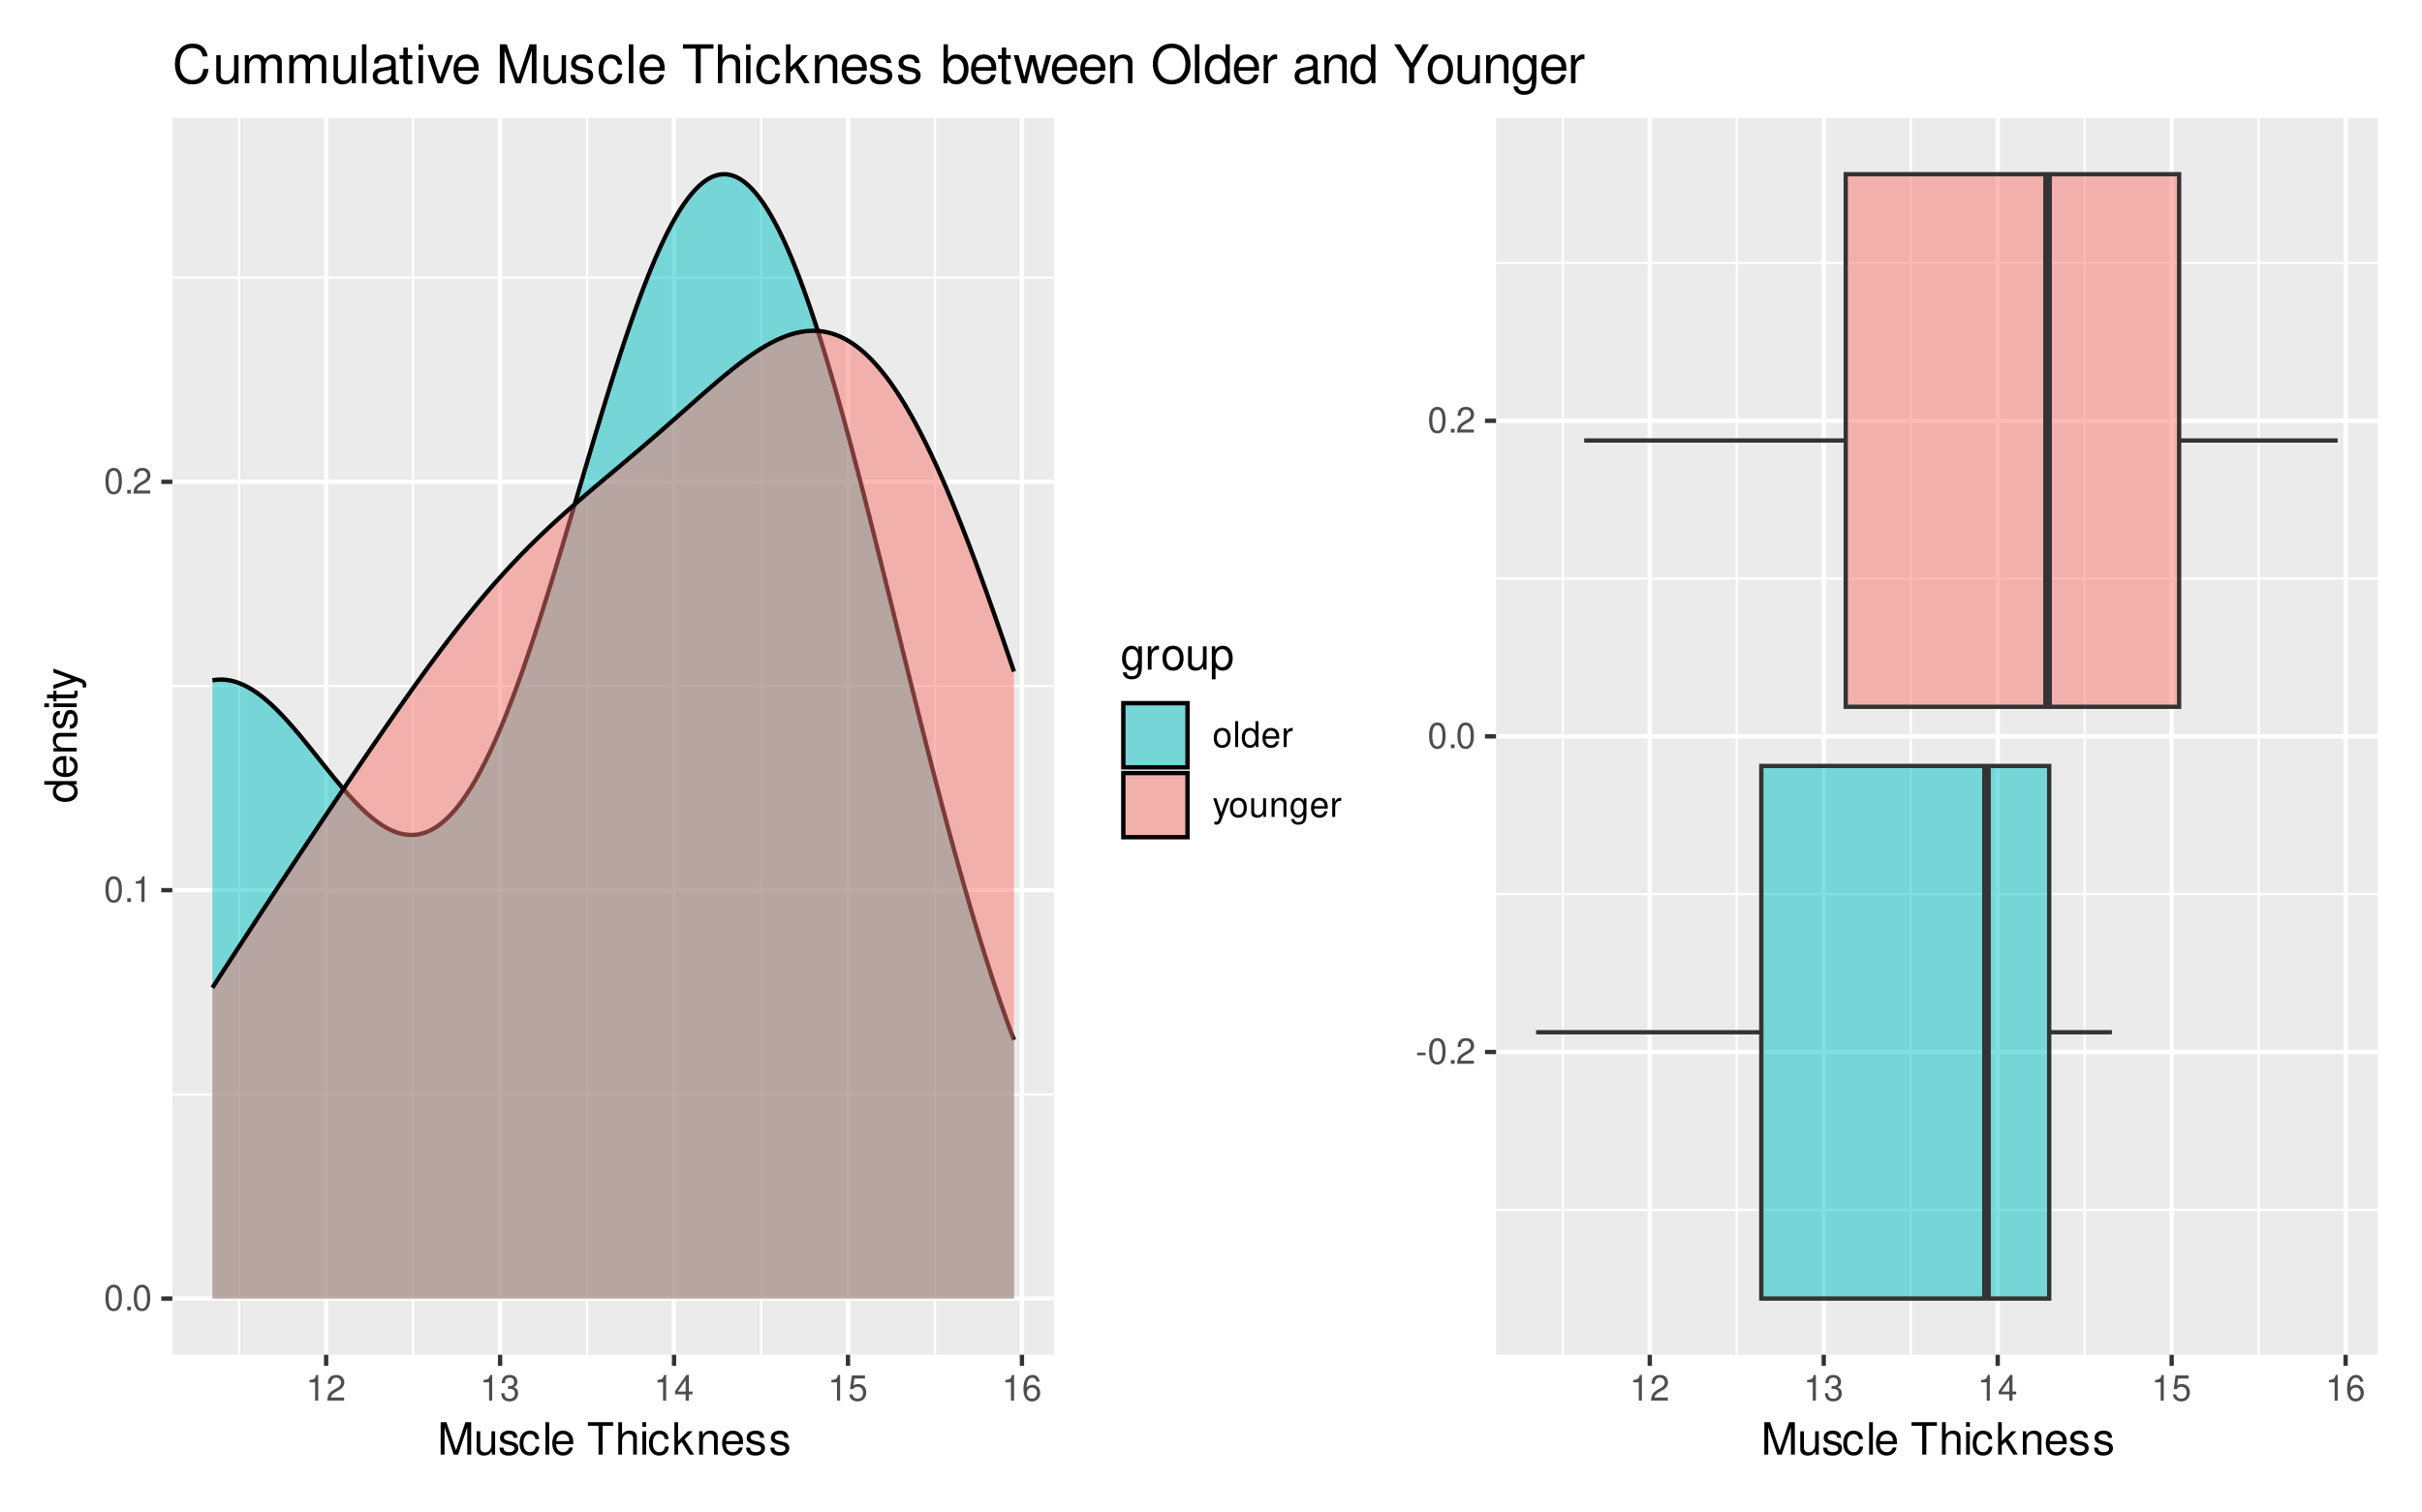 <?xml version="1.0" encoding="UTF-8"?>
<svg xmlns="http://www.w3.org/2000/svg" xmlns:xlink="http://www.w3.org/1999/xlink" width="599pt" height="374pt" viewBox="0 0 599 374" version="1.1">
<defs>
<g>
<symbol overflow="visible" id="glyph0-0">
<path style="stroke:none;" d=""/>
</symbol>
<symbol overflow="visible" id="glyph0-1">
<path style="stroke:none;" d="M 2.422 -6.359 C 1.844 -6.359 1.312 -6.094 0.984 -5.672 C 0.578 -5.109 0.375 -4.25 0.375 -3.078 C 0.375 -0.938 1.078 0.203 2.422 0.203 C 3.734 0.203 4.453 -0.938 4.453 -3.031 C 4.453 -4.25 4.266 -5.078 3.859 -5.672 C 3.531 -6.109 3.016 -6.359 2.422 -6.359 Z M 2.422 -5.672 C 3.25 -5.672 3.672 -4.828 3.672 -3.094 C 3.672 -1.281 3.266 -0.438 2.406 -0.438 C 1.578 -0.438 1.172 -1.312 1.172 -3.062 C 1.172 -4.828 1.578 -5.672 2.422 -5.672 Z M 2.422 -5.672 "/>
</symbol>
<symbol overflow="visible" id="glyph0-2">
<path style="stroke:none;" d="M 1.688 -0.922 L 0.766 -0.922 L 0.766 0 L 1.688 0 Z M 1.688 -0.922 "/>
</symbol>
<symbol overflow="visible" id="glyph0-3">
<path style="stroke:none;" d="M 2.281 -4.531 L 2.281 0 L 3.047 0 L 3.047 -6.359 L 2.547 -6.359 C 2.266 -5.391 2.094 -5.25 0.891 -5.094 L 0.891 -4.531 Z M 2.281 -4.531 "/>
</symbol>
<symbol overflow="visible" id="glyph0-4">
<path style="stroke:none;" d="M 4.453 -0.766 L 1.172 -0.766 C 1.25 -1.297 1.531 -1.625 2.297 -2.094 L 3.172 -2.594 C 4.047 -3.062 4.5 -3.719 4.5 -4.5 C 4.5 -5.031 4.281 -5.531 3.922 -5.875 C 3.547 -6.203 3.094 -6.359 2.5 -6.359 C 1.703 -6.359 1.125 -6.078 0.781 -5.531 C 0.547 -5.203 0.453 -4.797 0.438 -4.156 L 1.219 -4.156 C 1.234 -4.594 1.297 -4.844 1.406 -5.062 C 1.594 -5.438 2 -5.688 2.469 -5.688 C 3.172 -5.688 3.703 -5.172 3.703 -4.484 C 3.703 -3.969 3.406 -3.531 2.859 -3.219 L 2.047 -2.75 C 0.75 -2 0.375 -1.406 0.297 -0.016 L 4.453 -0.016 Z M 4.453 -0.766 "/>
</symbol>
<symbol overflow="visible" id="glyph0-5">
<path style="stroke:none;" d="M 1.938 -2.922 L 2.359 -2.922 C 3.203 -2.922 3.656 -2.531 3.656 -1.766 C 3.656 -0.969 3.172 -0.484 2.375 -0.484 C 1.516 -0.484 1.109 -0.922 1.062 -1.844 L 0.281 -1.844 C 0.312 -1.344 0.406 -1 0.547 -0.719 C 0.875 -0.109 1.484 0.203 2.344 0.203 C 3.625 0.203 4.453 -0.578 4.453 -1.781 C 4.453 -2.594 4.141 -3.031 3.391 -3.297 C 3.969 -3.531 4.266 -3.969 4.266 -4.609 C 4.266 -5.703 3.547 -6.359 2.359 -6.359 C 1.109 -6.359 0.438 -5.656 0.406 -4.312 L 1.188 -4.312 C 1.203 -4.703 1.234 -4.922 1.328 -5.109 C 1.5 -5.469 1.891 -5.688 2.375 -5.688 C 3.062 -5.688 3.469 -5.266 3.469 -4.578 C 3.469 -4.141 3.312 -3.859 2.969 -3.719 C 2.766 -3.625 2.484 -3.594 1.938 -3.578 Z M 1.938 -2.922 "/>
</symbol>
<symbol overflow="visible" id="glyph0-6">
<path style="stroke:none;" d="M 2.875 -1.547 L 2.875 0 L 3.656 0 L 3.656 -1.547 L 4.578 -1.547 L 4.578 -2.234 L 3.656 -2.234 L 3.656 -6.359 L 3.078 -6.359 L 0.25 -2.359 L 0.25 -1.547 Z M 2.875 -2.234 L 0.922 -2.234 L 2.875 -5.047 Z M 2.875 -2.234 "/>
</symbol>
<symbol overflow="visible" id="glyph0-7">
<path style="stroke:none;" d="M 4.188 -6.234 L 0.969 -6.234 L 0.5 -2.844 L 1.219 -2.844 C 1.578 -3.266 1.875 -3.422 2.359 -3.422 C 3.203 -3.422 3.719 -2.844 3.719 -1.922 C 3.719 -1.031 3.203 -0.484 2.359 -0.484 C 1.688 -0.484 1.266 -0.828 1.078 -1.531 L 0.312 -1.531 C 0.406 -1.016 0.5 -0.781 0.688 -0.547 C 1.031 -0.078 1.672 0.203 2.375 0.203 C 3.641 0.203 4.516 -0.719 4.516 -2.031 C 4.516 -3.266 3.688 -4.109 2.5 -4.109 C 2.062 -4.109 1.703 -4 1.344 -3.734 L 1.594 -5.469 L 4.188 -5.469 Z M 4.188 -6.234 "/>
</symbol>
<symbol overflow="visible" id="glyph0-8">
<path style="stroke:none;" d="M 4.375 -4.703 C 4.234 -5.75 3.562 -6.359 2.609 -6.359 C 1.922 -6.359 1.312 -6.031 0.938 -5.453 C 0.547 -4.828 0.375 -4.062 0.375 -2.906 C 0.375 -1.828 0.531 -1.156 0.906 -0.594 C 1.234 -0.078 1.781 0.203 2.469 0.203 C 3.656 0.203 4.516 -0.688 4.516 -1.922 C 4.516 -3.094 3.719 -3.922 2.609 -3.922 C 1.984 -3.922 1.5 -3.688 1.172 -3.234 C 1.172 -4.797 1.672 -5.672 2.562 -5.672 C 3.109 -5.672 3.484 -5.328 3.609 -4.703 Z M 2.5 -3.234 C 3.25 -3.234 3.719 -2.703 3.719 -1.859 C 3.719 -1.062 3.188 -0.484 2.484 -0.484 C 1.766 -0.484 1.219 -1.094 1.219 -1.906 C 1.219 -2.688 1.734 -3.234 2.5 -3.234 Z M 2.5 -3.234 "/>
</symbol>
<symbol overflow="visible" id="glyph0-9">
<path style="stroke:none;" d="M 2.391 -4.734 C 1.094 -4.734 0.312 -3.812 0.312 -2.266 C 0.312 -0.719 1.094 0.203 2.406 0.203 C 3.703 0.203 4.484 -0.719 4.484 -2.234 C 4.484 -3.828 3.734 -4.734 2.391 -4.734 Z M 2.406 -4.062 C 3.234 -4.062 3.719 -3.391 3.719 -2.25 C 3.719 -1.156 3.203 -0.469 2.406 -0.469 C 1.578 -0.469 1.078 -1.156 1.078 -2.266 C 1.078 -3.391 1.578 -4.062 2.406 -4.062 Z M 2.406 -4.062 "/>
</symbol>
<symbol overflow="visible" id="glyph0-10">
<path style="stroke:none;" d="M 1.344 -6.406 L 0.594 -6.406 L 0.594 0 L 1.344 0 Z M 1.344 -6.406 "/>
</symbol>
<symbol overflow="visible" id="glyph0-11">
<path style="stroke:none;" d="M 4.359 -6.406 L 3.625 -6.406 L 3.625 -4.031 C 3.312 -4.5 2.828 -4.734 2.203 -4.734 C 1.016 -4.734 0.234 -3.781 0.234 -2.312 C 0.234 -0.75 0.984 0.203 2.234 0.203 C 2.875 0.203 3.312 -0.031 3.703 -0.609 L 3.703 0 L 4.359 0 Z M 2.328 -4.062 C 3.125 -4.062 3.625 -3.359 3.625 -2.25 C 3.625 -1.188 3.109 -0.484 2.344 -0.484 C 1.531 -0.484 1 -1.203 1 -2.266 C 1 -3.344 1.531 -4.062 2.328 -4.062 Z M 2.328 -4.062 "/>
</symbol>
<symbol overflow="visible" id="glyph0-12">
<path style="stroke:none;" d="M 4.516 -2.062 C 4.516 -2.766 4.453 -3.188 4.328 -3.531 C 4.031 -4.281 3.328 -4.734 2.469 -4.734 C 1.172 -4.734 0.359 -3.766 0.359 -2.25 C 0.359 -0.719 1.141 0.203 2.453 0.203 C 3.5 0.203 4.234 -0.391 4.422 -1.406 L 3.672 -1.406 C 3.469 -0.797 3.062 -0.469 2.469 -0.469 C 2 -0.469 1.609 -0.688 1.359 -1.078 C 1.188 -1.344 1.125 -1.594 1.125 -2.062 Z M 1.141 -2.656 C 1.203 -3.516 1.719 -4.062 2.453 -4.062 C 3.203 -4.062 3.719 -3.484 3.719 -2.656 Z M 1.141 -2.656 "/>
</symbol>
<symbol overflow="visible" id="glyph0-13">
<path style="stroke:none;" d="M 0.609 -4.609 L 0.609 0 L 1.344 0 L 1.344 -2.391 C 1.359 -3.5 1.812 -4 2.828 -3.969 L 2.828 -4.719 C 2.703 -4.734 2.625 -4.734 2.547 -4.734 C 2.062 -4.734 1.703 -4.453 1.281 -3.781 L 1.281 -4.609 Z M 0.609 -4.609 "/>
</symbol>
<symbol overflow="visible" id="glyph0-14">
<path style="stroke:none;" d="M 3.406 -4.609 L 2.141 -1.016 L 0.953 -4.609 L 0.172 -4.609 L 1.734 0.016 L 1.453 0.75 C 1.328 1.078 1.172 1.203 0.859 1.203 C 0.734 1.203 0.641 1.172 0.469 1.141 L 0.469 1.797 C 0.625 1.875 0.781 1.922 0.969 1.922 C 1.203 1.922 1.453 1.844 1.656 1.703 C 1.875 1.531 2.016 1.344 2.156 0.969 L 4.203 -4.609 Z M 3.406 -4.609 "/>
</symbol>
<symbol overflow="visible" id="glyph0-15">
<path style="stroke:none;" d="M 4.234 0 L 4.234 -4.609 L 3.516 -4.609 L 3.516 -2 C 3.516 -1.062 3.016 -0.438 2.25 -0.438 C 1.672 -0.438 1.297 -0.797 1.297 -1.344 L 1.297 -4.609 L 0.578 -4.609 L 0.578 -1.062 C 0.578 -0.297 1.141 0.203 2.047 0.203 C 2.719 0.203 3.156 -0.031 3.578 -0.641 L 3.578 0 Z M 4.234 0 "/>
</symbol>
<symbol overflow="visible" id="glyph0-16">
<path style="stroke:none;" d="M 0.609 -4.609 L 0.609 0 L 1.359 0 L 1.359 -2.547 C 1.359 -3.484 1.844 -4.094 2.609 -4.094 C 3.188 -4.094 3.547 -3.75 3.547 -3.188 L 3.547 0 L 4.281 0 L 4.281 -3.484 C 4.281 -4.25 3.719 -4.734 2.828 -4.734 C 2.141 -4.734 1.703 -4.484 1.297 -3.828 L 1.297 -4.609 Z M 0.609 -4.609 "/>
</symbol>
<symbol overflow="visible" id="glyph0-17">
<path style="stroke:none;" d="M 3.547 -4.609 L 3.547 -3.938 C 3.188 -4.5 2.781 -4.734 2.203 -4.734 C 1.078 -4.734 0.312 -3.703 0.312 -2.219 C 0.312 -1.453 0.5 -0.891 0.891 -0.422 C 1.234 -0.016 1.672 0.203 2.141 0.203 C 2.703 0.203 3.094 -0.047 3.484 -0.625 L 3.484 -0.391 C 3.484 0.844 3.141 1.297 2.219 1.297 C 1.594 1.297 1.281 1.062 1.203 0.531 L 0.453 0.531 C 0.531 1.375 1.203 1.922 2.203 1.922 C 2.891 1.922 3.453 1.703 3.75 1.328 C 4.094 0.891 4.234 0.328 4.234 -0.75 L 4.234 -4.609 Z M 2.266 -4.062 C 3.047 -4.062 3.484 -3.406 3.484 -2.25 C 3.484 -1.125 3.031 -0.469 2.266 -0.469 C 1.516 -0.469 1.078 -1.141 1.078 -2.266 C 1.078 -3.391 1.516 -4.062 2.266 -4.062 Z M 2.266 -4.062 "/>
</symbol>
<symbol overflow="visible" id="glyph0-18">
<path style="stroke:none;" d="M 2.5 -2.75 L 0.406 -2.75 L 0.406 -2.109 L 2.5 -2.109 Z M 2.5 -2.75 "/>
</symbol>
<symbol overflow="visible" id="glyph1-0">
<path style="stroke:none;" d=""/>
</symbol>
<symbol overflow="visible" id="glyph1-1">
<path style="stroke:none;" d="M 5.141 0 L 7.406 -6.719 L 7.406 0 L 8.375 0 L 8.375 -8.016 L 6.953 -8.016 L 4.625 -1.031 L 2.25 -8.016 L 0.828 -8.016 L 0.828 0 L 1.797 0 L 1.797 -6.719 L 4.062 0 Z M 5.141 0 "/>
</symbol>
<symbol overflow="visible" id="glyph1-2">
<path style="stroke:none;" d="M 5.297 0 L 5.297 -5.766 L 4.391 -5.766 L 4.391 -2.5 C 4.391 -1.312 3.766 -0.547 2.812 -0.547 C 2.094 -0.547 1.625 -0.984 1.625 -1.688 L 1.625 -5.766 L 0.719 -5.766 L 0.719 -1.312 C 0.719 -0.359 1.438 0.25 2.547 0.25 C 3.406 0.25 3.938 -0.047 4.484 -0.797 L 4.484 0 Z M 5.297 0 "/>
</symbol>
<symbol overflow="visible" id="glyph1-3">
<path style="stroke:none;" d="M 4.812 -4.156 C 4.812 -5.297 4.062 -5.922 2.734 -5.922 C 1.391 -5.922 0.516 -5.234 0.516 -4.172 C 0.516 -3.266 0.984 -2.844 2.344 -2.516 L 3.203 -2.297 C 3.844 -2.141 4.094 -1.906 4.094 -1.5 C 4.094 -0.953 3.547 -0.594 2.75 -0.594 C 2.25 -0.594 1.844 -0.734 1.609 -0.984 C 1.469 -1.141 1.391 -1.312 1.344 -1.719 L 0.375 -1.719 C 0.422 -0.391 1.172 0.25 2.672 0.25 C 4.125 0.25 5.047 -0.469 5.047 -1.578 C 5.047 -2.438 4.562 -2.906 3.422 -3.172 L 2.547 -3.391 C 1.797 -3.562 1.469 -3.812 1.469 -4.219 C 1.469 -4.75 1.953 -5.078 2.688 -5.078 C 3.438 -5.078 3.828 -4.766 3.844 -4.156 Z M 4.812 -4.156 "/>
</symbol>
<symbol overflow="visible" id="glyph1-4">
<path style="stroke:none;" d="M 5.188 -3.828 C 5.141 -4.391 5.016 -4.75 4.797 -5.078 C 4.406 -5.609 3.703 -5.922 2.906 -5.922 C 1.344 -5.922 0.344 -4.703 0.344 -2.781 C 0.344 -0.922 1.328 0.25 2.891 0.25 C 4.266 0.25 5.141 -0.578 5.25 -1.984 L 4.328 -1.984 C 4.172 -1.062 3.703 -0.594 2.922 -0.594 C 1.906 -0.594 1.297 -1.422 1.297 -2.781 C 1.297 -4.219 1.891 -5.078 2.891 -5.078 C 3.656 -5.078 4.141 -4.625 4.25 -3.828 Z M 5.188 -3.828 "/>
</symbol>
<symbol overflow="visible" id="glyph1-5">
<path style="stroke:none;" d="M 1.672 -8.016 L 0.75 -8.016 L 0.75 0 L 1.672 0 Z M 1.672 -8.016 "/>
</symbol>
<symbol overflow="visible" id="glyph1-6">
<path style="stroke:none;" d="M 5.641 -2.578 C 5.641 -3.453 5.578 -3.984 5.406 -4.406 C 5.031 -5.359 4.156 -5.922 3.078 -5.922 C 1.469 -5.922 0.438 -4.703 0.438 -2.812 C 0.438 -0.906 1.438 0.25 3.062 0.25 C 4.375 0.25 5.297 -0.5 5.516 -1.75 L 4.594 -1.75 C 4.344 -0.984 3.828 -0.594 3.094 -0.594 C 2.516 -0.594 2.016 -0.859 1.703 -1.344 C 1.484 -1.672 1.406 -2 1.391 -2.578 Z M 1.422 -3.328 C 1.5 -4.391 2.141 -5.078 3.062 -5.078 C 4 -5.078 4.656 -4.359 4.656 -3.328 Z M 1.422 -3.328 "/>
</symbol>
<symbol overflow="visible" id="glyph1-7">
<path style="stroke:none;" d=""/>
</symbol>
<symbol overflow="visible" id="glyph1-8">
<path style="stroke:none;" d="M 3.891 -7.109 L 6.516 -7.109 L 6.516 -8.016 L 0.234 -8.016 L 0.234 -7.109 L 2.875 -7.109 L 2.875 0 L 3.891 0 Z M 3.891 -7.109 "/>
</symbol>
<symbol overflow="visible" id="glyph1-9">
<path style="stroke:none;" d="M 0.766 -8.016 L 0.766 0 L 1.688 0 L 1.688 -3.172 C 1.688 -4.359 2.297 -5.125 3.25 -5.125 C 3.547 -5.125 3.844 -5.031 4.062 -4.875 C 4.328 -4.672 4.438 -4.406 4.438 -4 L 4.438 0 L 5.344 0 L 5.344 -4.359 C 5.344 -5.328 4.656 -5.922 3.531 -5.922 C 2.719 -5.922 2.219 -5.672 1.688 -4.969 L 1.688 -8.016 Z M 0.766 -8.016 "/>
</symbol>
<symbol overflow="visible" id="glyph1-10">
<path style="stroke:none;" d="M 1.656 -5.766 L 0.734 -5.766 L 0.734 0 L 1.656 0 Z M 1.656 -8.016 L 0.719 -8.016 L 0.719 -6.859 L 1.656 -6.859 Z M 1.656 -8.016 "/>
</symbol>
<symbol overflow="visible" id="glyph1-11">
<path style="stroke:none;" d="M 1.547 -8.016 L 0.641 -8.016 L 0.641 0 L 1.547 0 L 1.547 -2.25 L 2.438 -3.125 L 4.391 0 L 5.516 0 L 3.172 -3.766 L 5.172 -5.766 L 4 -5.766 L 1.547 -3.328 Z M 1.547 -8.016 "/>
</symbol>
<symbol overflow="visible" id="glyph1-12">
<path style="stroke:none;" d="M 0.766 -5.766 L 0.766 0 L 1.688 0 L 1.688 -3.172 C 1.688 -4.359 2.312 -5.125 3.25 -5.125 C 3.984 -5.125 4.438 -4.688 4.438 -4 L 4.438 0 L 5.359 0 L 5.359 -4.359 C 5.359 -5.312 4.641 -5.922 3.531 -5.922 C 2.672 -5.922 2.125 -5.594 1.609 -4.797 L 1.609 -5.766 Z M 0.766 -5.766 "/>
</symbol>
<symbol overflow="visible" id="glyph1-13">
<path style="stroke:none;" d="M 4.438 -5.766 L 4.438 -4.922 C 3.984 -5.625 3.469 -5.922 2.75 -5.922 C 1.359 -5.922 0.391 -4.625 0.391 -2.781 C 0.391 -1.812 0.609 -1.109 1.109 -0.531 C 1.547 -0.016 2.094 0.25 2.688 0.25 C 3.375 0.25 3.875 -0.062 4.359 -0.781 L 4.359 -0.484 C 4.359 1.062 3.922 1.625 2.781 1.625 C 2 1.625 1.594 1.312 1.5 0.656 L 0.578 0.656 C 0.656 1.734 1.5 2.391 2.766 2.391 C 3.609 2.391 4.312 2.125 4.688 1.656 C 5.125 1.125 5.297 0.406 5.297 -0.953 L 5.297 -5.766 Z M 2.844 -5.078 C 3.812 -5.078 4.359 -4.266 4.359 -2.812 C 4.359 -1.406 3.797 -0.594 2.844 -0.594 C 1.891 -0.594 1.344 -1.422 1.344 -2.844 C 1.344 -4.25 1.891 -5.078 2.844 -5.078 Z M 2.844 -5.078 "/>
</symbol>
<symbol overflow="visible" id="glyph1-14">
<path style="stroke:none;" d="M 0.766 -5.766 L 0.766 0 L 1.688 0 L 1.688 -2.984 C 1.688 -4.375 2.266 -5 3.531 -4.969 L 3.531 -5.891 C 3.375 -5.922 3.281 -5.922 3.172 -5.922 C 2.578 -5.922 2.141 -5.578 1.609 -4.719 L 1.609 -5.766 Z M 0.766 -5.766 "/>
</symbol>
<symbol overflow="visible" id="glyph1-15">
<path style="stroke:none;" d="M 2.984 -5.922 C 1.359 -5.922 0.391 -4.781 0.391 -2.844 C 0.391 -0.891 1.359 0.25 3 0.25 C 4.625 0.25 5.609 -0.906 5.609 -2.797 C 5.609 -4.797 4.656 -5.922 2.984 -5.922 Z M 3 -5.078 C 4.031 -5.078 4.656 -4.234 4.656 -2.812 C 4.656 -1.438 4.016 -0.594 3 -0.594 C 1.984 -0.594 1.359 -1.438 1.359 -2.844 C 1.359 -4.234 1.984 -5.078 3 -5.078 Z M 3 -5.078 "/>
</symbol>
<symbol overflow="visible" id="glyph1-16">
<path style="stroke:none;" d="M 0.594 2.391 L 1.516 2.391 L 1.516 -0.609 C 2 -0.016 2.547 0.25 3.281 0.25 C 4.781 0.25 5.75 -0.953 5.75 -2.781 C 5.75 -4.719 4.812 -5.922 3.281 -5.922 C 2.5 -5.922 1.875 -5.578 1.438 -4.891 L 1.438 -5.766 L 0.594 -5.766 Z M 3.125 -5.078 C 4.141 -5.078 4.797 -4.188 4.797 -2.812 C 4.797 -1.5 4.125 -0.609 3.125 -0.609 C 2.141 -0.609 1.516 -1.484 1.516 -2.844 C 1.516 -4.188 2.141 -5.078 3.125 -5.078 Z M 3.125 -5.078 "/>
</symbol>
<symbol overflow="visible" id="glyph2-0">
<path style="stroke:none;" d=""/>
</symbol>
<symbol overflow="visible" id="glyph2-1">
<path style="stroke:none;" d="M -8.016 -5.438 L -8.016 -4.531 L -5.031 -4.531 C -5.625 -4.141 -5.922 -3.531 -5.922 -2.766 C -5.922 -1.266 -4.734 -0.281 -2.891 -0.281 C -0.953 -0.281 0.25 -1.234 0.25 -2.797 C 0.25 -3.594 -0.047 -4.141 -0.766 -4.625 L 0 -4.625 L 0 -5.438 Z M -5.078 -2.922 C -5.078 -3.906 -4.203 -4.531 -2.812 -4.531 C -1.484 -4.531 -0.609 -3.891 -0.609 -2.922 C -0.609 -1.906 -1.5 -1.25 -2.844 -1.25 C -4.188 -1.25 -5.078 -1.906 -5.078 -2.922 Z M -5.078 -2.922 "/>
</symbol>
<symbol overflow="visible" id="glyph2-2">
<path style="stroke:none;" d="M -2.578 -5.641 C -3.453 -5.641 -3.984 -5.578 -4.406 -5.406 C -5.359 -5.031 -5.922 -4.156 -5.922 -3.078 C -5.922 -1.469 -4.703 -0.438 -2.812 -0.438 C -0.906 -0.438 0.25 -1.438 0.25 -3.062 C 0.25 -4.375 -0.5 -5.297 -1.75 -5.516 L -1.75 -4.594 C -0.984 -4.344 -0.594 -3.828 -0.594 -3.094 C -0.594 -2.516 -0.859 -2.016 -1.344 -1.703 C -1.672 -1.484 -2 -1.406 -2.578 -1.391 Z M -3.328 -1.422 C -4.391 -1.5 -5.078 -2.141 -5.078 -3.062 C -5.078 -4 -4.359 -4.656 -3.328 -4.656 Z M -3.328 -1.422 "/>
</symbol>
<symbol overflow="visible" id="glyph2-3">
<path style="stroke:none;" d="M -5.766 -0.766 L 0 -0.766 L 0 -1.688 L -3.172 -1.688 C -4.359 -1.688 -5.125 -2.312 -5.125 -3.25 C -5.125 -3.984 -4.688 -4.438 -4 -4.438 L 0 -4.438 L 0 -5.359 L -4.359 -5.359 C -5.312 -5.359 -5.922 -4.641 -5.922 -3.531 C -5.922 -2.672 -5.594 -2.125 -4.797 -1.609 L -5.766 -1.609 Z M -5.766 -0.766 "/>
</symbol>
<symbol overflow="visible" id="glyph2-4">
<path style="stroke:none;" d="M -4.156 -4.812 C -5.297 -4.812 -5.922 -4.062 -5.922 -2.734 C -5.922 -1.391 -5.234 -0.516 -4.172 -0.516 C -3.266 -0.516 -2.844 -0.984 -2.516 -2.344 L -2.297 -3.203 C -2.141 -3.844 -1.906 -4.094 -1.5 -4.094 C -0.953 -4.094 -0.594 -3.547 -0.594 -2.75 C -0.594 -2.25 -0.734 -1.844 -0.984 -1.609 C -1.141 -1.469 -1.312 -1.391 -1.719 -1.344 L -1.719 -0.375 C -0.391 -0.422 0.25 -1.172 0.25 -2.672 C 0.25 -4.125 -0.469 -5.047 -1.578 -5.047 C -2.438 -5.047 -2.906 -4.562 -3.172 -3.422 L -3.391 -2.547 C -3.562 -1.797 -3.812 -1.469 -4.219 -1.469 C -4.75 -1.469 -5.078 -1.953 -5.078 -2.688 C -5.078 -3.438 -4.766 -3.828 -4.156 -3.844 Z M -4.156 -4.812 "/>
</symbol>
<symbol overflow="visible" id="glyph2-5">
<path style="stroke:none;" d="M -5.766 -1.656 L -5.766 -0.734 L 0 -0.734 L 0 -1.656 Z M -8.016 -1.656 L -8.016 -0.719 L -6.859 -0.719 L -6.859 -1.656 Z M -8.016 -1.656 "/>
</symbol>
<symbol overflow="visible" id="glyph2-6">
<path style="stroke:none;" d="M -5.766 -2.797 L -5.766 -1.844 L -7.344 -1.844 L -7.344 -0.938 L -5.766 -0.938 L -5.766 -0.156 L -5.016 -0.156 L -5.016 -0.938 L -0.656 -0.938 C -0.062 -0.938 0.25 -1.328 0.25 -2.047 C 0.25 -2.281 0.234 -2.484 0.172 -2.797 L -0.594 -2.797 C -0.562 -2.656 -0.547 -2.547 -0.547 -2.359 C -0.547 -1.953 -0.656 -1.844 -1.062 -1.844 L -5.016 -1.844 L -5.016 -2.797 Z M -5.766 -2.797 "/>
</symbol>
<symbol overflow="visible" id="glyph2-7">
<path style="stroke:none;" d="M -5.766 -4.266 L -1.281 -2.672 L -5.766 -1.203 L -5.766 -0.219 L 0.016 -2.172 L 0.938 -1.812 C 1.344 -1.656 1.5 -1.469 1.5 -1.078 C 1.5 -0.922 1.469 -0.797 1.438 -0.594 L 2.25 -0.594 C 2.359 -0.781 2.391 -0.969 2.391 -1.203 C 2.391 -1.5 2.297 -1.828 2.125 -2.062 C 1.906 -2.359 1.672 -2.516 1.203 -2.688 L -5.766 -5.266 Z M -5.766 -4.266 "/>
</symbol>
<symbol overflow="visible" id="glyph3-0">
<path style="stroke:none;" d=""/>
</symbol>
<symbol overflow="visible" id="glyph3-1">
<path style="stroke:none;" d="M 8.734 -6.641 C 8.359 -8.75 7.141 -9.781 5.031 -9.781 C 3.734 -9.781 2.688 -9.375 1.984 -8.578 C 1.109 -7.625 0.641 -6.266 0.641 -4.703 C 0.641 -3.109 1.125 -1.75 2.016 -0.812 C 2.766 -0.047 3.719 0.297 4.984 0.297 C 7.328 0.297 8.641 -0.969 8.938 -3.516 L 7.672 -3.516 C 7.562 -2.859 7.438 -2.406 7.234 -2.016 C 6.844 -1.234 6.016 -0.781 4.984 -0.781 C 3.078 -0.781 1.859 -2.312 1.859 -4.719 C 1.859 -7.188 3.016 -8.703 4.891 -8.703 C 5.672 -8.703 6.391 -8.469 6.781 -8.094 C 7.141 -7.766 7.344 -7.375 7.484 -6.641 Z M 8.734 -6.641 "/>
</symbol>
<symbol overflow="visible" id="glyph3-2">
<path style="stroke:none;" d="M 6.359 0 L 6.359 -6.922 L 5.266 -6.922 L 5.266 -3 C 5.266 -1.578 4.531 -0.656 3.375 -0.656 C 2.516 -0.656 1.953 -1.188 1.953 -2.016 L 1.953 -6.922 L 0.859 -6.922 L 0.859 -1.578 C 0.859 -0.438 1.719 0.297 3.062 0.297 C 4.078 0.297 4.734 -0.047 5.375 -0.969 L 5.375 0 Z M 6.359 0 "/>
</symbol>
<symbol overflow="visible" id="glyph3-3">
<path style="stroke:none;" d="M 0.922 -6.922 L 0.922 0 L 2.031 0 L 2.031 -4.344 C 2.031 -5.344 2.766 -6.156 3.656 -6.156 C 4.469 -6.156 4.938 -5.656 4.938 -4.766 L 4.938 0 L 6.047 0 L 6.047 -4.344 C 6.047 -5.344 6.766 -6.156 7.672 -6.156 C 8.469 -6.156 8.953 -5.641 8.953 -4.766 L 8.953 0 L 10.062 0 L 10.062 -5.188 C 10.062 -6.438 9.344 -7.109 8.047 -7.109 C 7.125 -7.109 6.578 -6.844 5.922 -6.062 C 5.516 -6.797 4.969 -7.109 4.062 -7.109 C 3.141 -7.109 2.516 -6.766 1.938 -5.938 L 1.938 -6.922 Z M 0.922 -6.922 "/>
</symbol>
<symbol overflow="visible" id="glyph3-4">
<path style="stroke:none;" d="M 2 -9.625 L 0.891 -9.625 L 0.891 0 L 2 0 Z M 2 -9.625 "/>
</symbol>
<symbol overflow="visible" id="glyph3-5">
<path style="stroke:none;" d="M 7.062 -0.641 C 6.938 -0.625 6.891 -0.625 6.828 -0.625 C 6.438 -0.625 6.234 -0.812 6.234 -1.156 L 6.234 -5.234 C 6.234 -6.453 5.328 -7.109 3.625 -7.109 C 2.609 -7.109 1.812 -6.828 1.328 -6.312 C 1.016 -5.953 0.891 -5.562 0.859 -4.875 L 1.969 -4.875 C 2.062 -5.719 2.562 -6.094 3.594 -6.094 C 4.594 -6.094 5.141 -5.734 5.141 -5.062 L 5.141 -4.781 C 5.125 -4.297 4.891 -4.125 3.984 -4.016 C 2.422 -3.812 2.188 -3.766 1.766 -3.594 C 0.969 -3.25 0.547 -2.641 0.547 -1.75 C 0.547 -0.484 1.422 0.297 2.828 0.297 C 3.703 0.297 4.391 0 5.172 -0.719 C 5.25 0 5.594 0.297 6.312 0.297 C 6.547 0.297 6.688 0.281 7.062 0.188 Z M 5.141 -2.172 C 5.141 -1.812 5.031 -1.578 4.703 -1.281 C 4.25 -0.875 3.703 -0.656 3.062 -0.656 C 2.203 -0.656 1.703 -1.062 1.703 -1.766 C 1.703 -2.5 2.172 -2.859 3.359 -3.031 C 4.547 -3.188 4.766 -3.25 5.141 -3.422 Z M 5.141 -2.172 "/>
</symbol>
<symbol overflow="visible" id="glyph3-6">
<path style="stroke:none;" d="M 3.359 -6.922 L 2.219 -6.922 L 2.219 -8.812 L 1.125 -8.812 L 1.125 -6.922 L 0.188 -6.922 L 0.188 -6.016 L 1.125 -6.016 L 1.125 -0.797 C 1.125 -0.078 1.594 0.297 2.453 0.297 C 2.75 0.297 2.984 0.281 3.359 0.219 L 3.359 -0.719 C 3.188 -0.672 3.047 -0.656 2.828 -0.656 C 2.344 -0.656 2.219 -0.797 2.219 -1.281 L 2.219 -6.016 L 3.359 -6.016 Z M 3.359 -6.922 "/>
</symbol>
<symbol overflow="visible" id="glyph3-7">
<path style="stroke:none;" d="M 1.984 -6.922 L 0.891 -6.922 L 0.891 0 L 1.984 0 Z M 1.984 -9.625 L 0.875 -9.625 L 0.875 -8.234 L 1.984 -8.234 Z M 1.984 -9.625 "/>
</symbol>
<symbol overflow="visible" id="glyph3-8">
<path style="stroke:none;" d="M 3.766 0 L 6.422 -6.922 L 5.172 -6.922 L 3.219 -1.312 L 1.375 -6.922 L 0.125 -6.922 L 2.562 0 Z M 3.766 0 "/>
</symbol>
<symbol overflow="visible" id="glyph3-9">
<path style="stroke:none;" d="M 6.766 -3.094 C 6.766 -4.141 6.688 -4.781 6.5 -5.297 C 6.047 -6.438 4.984 -7.109 3.703 -7.109 C 1.766 -7.109 0.531 -5.656 0.531 -3.359 C 0.531 -1.078 1.719 0.297 3.672 0.297 C 5.25 0.297 6.344 -0.594 6.625 -2.094 L 5.516 -2.094 C 5.219 -1.188 4.594 -0.719 3.703 -0.719 C 3.016 -0.719 2.422 -1.031 2.047 -1.609 C 1.781 -2 1.688 -2.406 1.672 -3.094 Z M 1.703 -3.984 C 1.797 -5.266 2.578 -6.094 3.688 -6.094 C 4.812 -6.094 5.578 -5.234 5.578 -3.984 Z M 1.703 -3.984 "/>
</symbol>
<symbol overflow="visible" id="glyph3-10">
<path style="stroke:none;" d=""/>
</symbol>
<symbol overflow="visible" id="glyph3-11">
<path style="stroke:none;" d="M 6.172 0 L 8.891 -8.062 L 8.891 0 L 10.047 0 L 10.047 -9.625 L 8.344 -9.625 L 5.547 -1.234 L 2.688 -9.625 L 0.984 -9.625 L 0.984 0 L 2.156 0 L 2.156 -8.062 L 4.891 0 Z M 6.172 0 "/>
</symbol>
<symbol overflow="visible" id="glyph3-12">
<path style="stroke:none;" d="M 5.781 -4.984 C 5.766 -6.344 4.875 -7.109 3.281 -7.109 C 1.656 -7.109 0.625 -6.281 0.625 -5 C 0.625 -3.922 1.172 -3.406 2.812 -3.016 L 3.844 -2.766 C 4.609 -2.578 4.906 -2.297 4.906 -1.812 C 4.906 -1.156 4.266 -0.719 3.297 -0.719 C 2.703 -0.719 2.203 -0.891 1.922 -1.172 C 1.75 -1.375 1.672 -1.578 1.609 -2.062 L 0.453 -2.062 C 0.5 -0.469 1.406 0.297 3.203 0.297 C 4.953 0.297 6.062 -0.547 6.062 -1.891 C 6.062 -2.922 5.484 -3.484 4.109 -3.812 L 3.047 -4.062 C 2.156 -4.281 1.766 -4.562 1.766 -5.062 C 1.766 -5.703 2.344 -6.094 3.234 -6.094 C 4.125 -6.094 4.594 -5.719 4.625 -4.984 Z M 5.781 -4.984 "/>
</symbol>
<symbol overflow="visible" id="glyph3-13">
<path style="stroke:none;" d="M 6.219 -4.594 C 6.172 -5.266 6.016 -5.703 5.75 -6.094 C 5.281 -6.734 4.453 -7.109 3.484 -7.109 C 1.609 -7.109 0.406 -5.641 0.406 -3.344 C 0.406 -1.109 1.594 0.297 3.469 0.297 C 5.125 0.297 6.172 -0.688 6.297 -2.375 L 5.188 -2.375 C 5 -1.266 4.438 -0.719 3.5 -0.719 C 2.281 -0.719 1.562 -1.703 1.562 -3.344 C 1.562 -5.062 2.266 -6.094 3.469 -6.094 C 4.391 -6.094 4.984 -5.562 5.109 -4.594 Z M 6.219 -4.594 "/>
</symbol>
<symbol overflow="visible" id="glyph3-14">
<path style="stroke:none;" d="M 4.672 -8.547 L 7.828 -8.547 L 7.828 -9.625 L 0.281 -9.625 L 0.281 -8.547 L 3.453 -8.547 L 3.453 0 L 4.672 0 Z M 4.672 -8.547 "/>
</symbol>
<symbol overflow="visible" id="glyph3-15">
<path style="stroke:none;" d="M 0.922 -9.625 L 0.922 0 L 2.016 0 L 2.016 -3.812 C 2.016 -5.234 2.766 -6.156 3.891 -6.156 C 4.266 -6.156 4.609 -6.047 4.875 -5.844 C 5.188 -5.609 5.328 -5.281 5.328 -4.797 L 5.328 0 L 6.422 0 L 6.422 -5.234 C 6.422 -6.391 5.578 -7.109 4.234 -7.109 C 3.266 -7.109 2.672 -6.812 2.016 -5.969 L 2.016 -9.625 Z M 0.922 -9.625 "/>
</symbol>
<symbol overflow="visible" id="glyph3-16">
<path style="stroke:none;" d="M 1.859 -9.625 L 0.766 -9.625 L 0.766 0 L 1.859 0 L 1.859 -2.688 L 2.938 -3.75 L 5.266 0 L 6.625 0 L 3.797 -4.531 L 6.203 -6.922 L 4.797 -6.922 L 1.859 -3.984 Z M 1.859 -9.625 "/>
</symbol>
<symbol overflow="visible" id="glyph3-17">
<path style="stroke:none;" d="M 0.922 -6.922 L 0.922 0 L 2.031 0 L 2.031 -3.812 C 2.031 -5.234 2.766 -6.156 3.906 -6.156 C 4.781 -6.156 5.328 -5.625 5.328 -4.797 L 5.328 0 L 6.438 0 L 6.438 -5.234 C 6.438 -6.375 5.578 -7.109 4.234 -7.109 C 3.203 -7.109 2.547 -6.719 1.938 -5.75 L 1.938 -6.922 Z M 0.922 -6.922 "/>
</symbol>
<symbol overflow="visible" id="glyph3-18">
<path style="stroke:none;" d="M 0.719 -9.625 L 0.719 0 L 1.703 0 L 1.703 -0.891 C 2.234 -0.078 2.938 0.297 3.891 0.297 C 5.719 0.297 6.906 -1.188 6.906 -3.484 C 6.906 -5.734 5.781 -7.109 3.953 -7.109 C 3 -7.109 2.328 -6.766 1.812 -5.984 L 1.812 -9.625 Z M 3.734 -6.094 C 4.969 -6.094 5.75 -5.016 5.75 -3.359 C 5.75 -1.797 4.938 -0.719 3.734 -0.719 C 2.562 -0.719 1.812 -1.781 1.812 -3.406 C 1.812 -5.031 2.562 -6.094 3.734 -6.094 Z M 3.734 -6.094 "/>
</symbol>
<symbol overflow="visible" id="glyph3-19">
<path style="stroke:none;" d="M 7.312 0 L 9.344 -6.922 L 8.109 -6.922 L 6.734 -1.531 L 5.375 -6.922 L 4.031 -6.922 L 2.703 -1.531 L 1.297 -6.922 L 0.078 -6.922 L 2.094 0 L 3.328 0 L 4.656 -5.422 L 6.062 0 Z M 7.312 0 "/>
</symbol>
<symbol overflow="visible" id="glyph3-20">
<path style="stroke:none;" d="M 5.141 -9.781 C 2.375 -9.781 0.5 -7.75 0.5 -4.734 C 0.5 -1.719 2.359 0.297 5.156 0.297 C 6.328 0.297 7.359 -0.047 8.141 -0.719 C 9.172 -1.594 9.797 -3.094 9.797 -4.656 C 9.797 -7.766 7.969 -9.781 5.141 -9.781 Z M 5.141 -8.703 C 7.219 -8.703 8.562 -7.125 8.562 -4.688 C 8.562 -2.359 7.188 -0.781 5.156 -0.781 C 3.094 -0.781 1.734 -2.359 1.734 -4.734 C 1.734 -7.109 3.094 -8.703 5.141 -8.703 Z M 5.141 -8.703 "/>
</symbol>
<symbol overflow="visible" id="glyph3-21">
<path style="stroke:none;" d="M 6.531 -9.625 L 5.438 -9.625 L 5.438 -6.047 C 4.984 -6.75 4.234 -7.109 3.312 -7.109 C 1.516 -7.109 0.344 -5.672 0.344 -3.469 C 0.344 -1.141 1.484 0.297 3.359 0.297 C 4.297 0.297 4.969 -0.047 5.562 -0.906 L 5.562 0 L 6.531 0 Z M 3.5 -6.094 C 4.688 -6.094 5.438 -5.047 5.438 -3.375 C 5.438 -1.781 4.672 -0.719 3.516 -0.719 C 2.297 -0.719 1.484 -1.797 1.484 -3.406 C 1.484 -5.016 2.297 -6.094 3.5 -6.094 Z M 3.5 -6.094 "/>
</symbol>
<symbol overflow="visible" id="glyph3-22">
<path style="stroke:none;" d="M 0.906 -6.922 L 0.906 0 L 2.016 0 L 2.016 -3.594 C 2.031 -5.25 2.719 -6 4.234 -5.953 L 4.234 -7.078 C 4.047 -7.109 3.953 -7.109 3.812 -7.109 C 3.109 -7.109 2.562 -6.688 1.922 -5.672 L 1.922 -6.922 Z M 0.906 -6.922 "/>
</symbol>
<symbol overflow="visible" id="glyph3-23">
<path style="stroke:none;" d="M 5.109 -3.781 L 8.734 -9.625 L 7.266 -9.625 L 4.516 -4.938 L 1.688 -9.625 L 0.172 -9.625 L 3.875 -3.781 L 3.875 0 L 5.109 0 Z M 5.109 -3.781 "/>
</symbol>
<symbol overflow="visible" id="glyph3-24">
<path style="stroke:none;" d="M 3.594 -7.109 C 1.641 -7.109 0.469 -5.734 0.469 -3.406 C 0.469 -1.062 1.641 0.297 3.609 0.297 C 5.562 0.297 6.734 -1.078 6.734 -3.359 C 6.734 -5.75 5.594 -7.109 3.594 -7.109 Z M 3.609 -6.094 C 4.844 -6.094 5.578 -5.078 5.578 -3.359 C 5.578 -1.734 4.812 -0.719 3.609 -0.719 C 2.375 -0.719 1.625 -1.734 1.625 -3.406 C 1.625 -5.078 2.375 -6.094 3.609 -6.094 Z M 3.609 -6.094 "/>
</symbol>
<symbol overflow="visible" id="glyph3-25">
<path style="stroke:none;" d="M 5.328 -6.922 L 5.328 -5.922 C 4.781 -6.75 4.172 -7.109 3.297 -7.109 C 1.625 -7.109 0.469 -5.562 0.469 -3.344 C 0.469 -2.172 0.734 -1.328 1.328 -0.641 C 1.844 -0.031 2.516 0.297 3.219 0.297 C 4.047 0.297 4.641 -0.062 5.234 -0.938 L 5.234 -0.578 C 5.234 1.266 4.719 1.953 3.344 1.953 C 2.406 1.953 1.922 1.578 1.812 0.797 L 0.688 0.797 C 0.797 2.078 1.812 2.875 3.312 2.875 C 4.328 2.875 5.172 2.547 5.625 2 C 6.156 1.344 6.344 0.484 6.344 -1.141 L 6.344 -6.922 Z M 3.406 -6.094 C 4.562 -6.094 5.234 -5.125 5.234 -3.359 C 5.234 -1.688 4.562 -0.719 3.406 -0.719 C 2.266 -0.719 1.609 -1.703 1.609 -3.406 C 1.609 -5.094 2.266 -6.094 3.406 -6.094 Z M 3.406 -6.094 "/>
</symbol>
</g>
<clipPath id="clip1">
  <path d="M 5.48 5.48 L 343.836 5.48 L 343.836 368.523 L 5.48 368.523 Z M 5.48 5.48 "/>
</clipPath>
<clipPath id="clip2">
  <path d="M 343.832 5.48 L 593.52 5.48 L 593.52 368.523 L 343.832 368.523 Z M 343.832 5.48 "/>
</clipPath>
<clipPath id="clip3">
  <path d="M 42.629 29.188 L 260.676 29.188 L 260.676 335.117 L 42.629 335.117 Z M 42.629 29.188 "/>
</clipPath>
<clipPath id="clip4">
  <path d="M 42.629 270 L 260.676 270 L 260.676 271 L 42.629 271 Z M 42.629 270 "/>
</clipPath>
<clipPath id="clip5">
  <path d="M 42.629 169 L 260.676 169 L 260.676 170 L 42.629 170 Z M 42.629 169 "/>
</clipPath>
<clipPath id="clip6">
  <path d="M 42.629 68 L 260.676 68 L 260.676 69 L 42.629 69 Z M 42.629 68 "/>
</clipPath>
<clipPath id="clip7">
  <path d="M 58 29.188 L 60 29.188 L 60 335.117 L 58 335.117 Z M 58 29.188 "/>
</clipPath>
<clipPath id="clip8">
  <path d="M 101 29.188 L 103 29.188 L 103 335.117 L 101 335.117 Z M 101 29.188 "/>
</clipPath>
<clipPath id="clip9">
  <path d="M 144 29.188 L 146 29.188 L 146 335.117 L 144 335.117 Z M 144 29.188 "/>
</clipPath>
<clipPath id="clip10">
  <path d="M 187 29.188 L 189 29.188 L 189 335.117 L 187 335.117 Z M 187 29.188 "/>
</clipPath>
<clipPath id="clip11">
  <path d="M 230 29.188 L 232 29.188 L 232 335.117 L 230 335.117 Z M 230 29.188 "/>
</clipPath>
<clipPath id="clip12">
  <path d="M 42.629 320 L 260.676 320 L 260.676 322 L 42.629 322 Z M 42.629 320 "/>
</clipPath>
<clipPath id="clip13">
  <path d="M 42.629 219 L 260.676 219 L 260.676 221 L 42.629 221 Z M 42.629 219 "/>
</clipPath>
<clipPath id="clip14">
  <path d="M 42.629 118 L 260.676 118 L 260.676 120 L 42.629 120 Z M 42.629 118 "/>
</clipPath>
<clipPath id="clip15">
  <path d="M 80 29.188 L 82 29.188 L 82 335.117 L 80 335.117 Z M 80 29.188 "/>
</clipPath>
<clipPath id="clip16">
  <path d="M 123 29.188 L 125 29.188 L 125 335.117 L 123 335.117 Z M 123 29.188 "/>
</clipPath>
<clipPath id="clip17">
  <path d="M 166 29.188 L 168 29.188 L 168 335.117 L 166 335.117 Z M 166 29.188 "/>
</clipPath>
<clipPath id="clip18">
  <path d="M 209 29.188 L 211 29.188 L 211 335.117 L 209 335.117 Z M 209 29.188 "/>
</clipPath>
<clipPath id="clip19">
  <path d="M 252 29.188 L 254 29.188 L 254 335.117 L 252 335.117 Z M 252 29.188 "/>
</clipPath>
<clipPath id="clip20">
  <path d="M 369.996 29.188 L 588.043 29.188 L 588.043 335.117 L 369.996 335.117 Z M 369.996 29.188 "/>
</clipPath>
<clipPath id="clip21">
  <path d="M 369.996 298 L 588.043 298 L 588.043 300 L 369.996 300 Z M 369.996 298 "/>
</clipPath>
<clipPath id="clip22">
  <path d="M 369.996 220 L 588.043 220 L 588.043 222 L 369.996 222 Z M 369.996 220 "/>
</clipPath>
<clipPath id="clip23">
  <path d="M 369.996 142 L 588.043 142 L 588.043 144 L 369.996 144 Z M 369.996 142 "/>
</clipPath>
<clipPath id="clip24">
  <path d="M 369.996 64 L 588.043 64 L 588.043 66 L 369.996 66 Z M 369.996 64 "/>
</clipPath>
<clipPath id="clip25">
  <path d="M 386 29.188 L 387 29.188 L 387 335.117 L 386 335.117 Z M 386 29.188 "/>
</clipPath>
<clipPath id="clip26">
  <path d="M 429 29.188 L 430 29.188 L 430 335.117 L 429 335.117 Z M 429 29.188 "/>
</clipPath>
<clipPath id="clip27">
  <path d="M 472 29.188 L 473 29.188 L 473 335.117 L 472 335.117 Z M 472 29.188 "/>
</clipPath>
<clipPath id="clip28">
  <path d="M 515 29.188 L 516 29.188 L 516 335.117 L 515 335.117 Z M 515 29.188 "/>
</clipPath>
<clipPath id="clip29">
  <path d="M 558 29.188 L 559 29.188 L 559 335.117 L 558 335.117 Z M 558 29.188 "/>
</clipPath>
<clipPath id="clip30">
  <path d="M 369.996 259 L 588.043 259 L 588.043 261 L 369.996 261 Z M 369.996 259 "/>
</clipPath>
<clipPath id="clip31">
  <path d="M 369.996 181 L 588.043 181 L 588.043 183 L 369.996 183 Z M 369.996 181 "/>
</clipPath>
<clipPath id="clip32">
  <path d="M 369.996 103 L 588.043 103 L 588.043 105 L 369.996 105 Z M 369.996 103 "/>
</clipPath>
<clipPath id="clip33">
  <path d="M 407 29.188 L 409 29.188 L 409 335.117 L 407 335.117 Z M 407 29.188 "/>
</clipPath>
<clipPath id="clip34">
  <path d="M 450 29.188 L 452 29.188 L 452 335.117 L 450 335.117 Z M 450 29.188 "/>
</clipPath>
<clipPath id="clip35">
  <path d="M 493 29.188 L 495 29.188 L 495 335.117 L 493 335.117 Z M 493 29.188 "/>
</clipPath>
<clipPath id="clip36">
  <path d="M 536 29.188 L 538 29.188 L 538 335.117 L 536 335.117 Z M 536 29.188 "/>
</clipPath>
<clipPath id="clip37">
  <path d="M 579 29.188 L 581 29.188 L 581 335.117 L 579 335.117 Z M 579 29.188 "/>
</clipPath>
</defs>
<g id="surface7250">
<rect x="0" y="0" width="599" height="374" style="fill:rgb(100%,100%,100%);fill-opacity:1;stroke:none;"/>
<rect x="0" y="0" width="599" height="374" style="fill:rgb(100%,100%,100%);fill-opacity:1;stroke:none;"/>
<path style="fill:none;stroke-width:1.067;stroke-linecap:round;stroke-linejoin:round;stroke:rgb(100%,100%,100%);stroke-opacity:1;stroke-miterlimit:10;" d="M 0 374 L 599 374 L 599 0 L 0 0 Z M 0 374 "/>
<g clip-path="url(#clip1)" clip-rule="nonzero">
<path style="fill-rule:nonzero;fill:rgb(100%,100%,100%);fill-opacity:1;stroke-width:1.067;stroke-linecap:round;stroke-linejoin:round;stroke:rgb(100%,100%,100%);stroke-opacity:1;stroke-miterlimit:10;" d="M 5.48 368.52 L 343.836 368.52 L 343.836 5.477 L 5.48 5.477 Z M 5.48 368.52 "/>
</g>
<g clip-path="url(#clip2)" clip-rule="nonzero">
<path style="fill-rule:nonzero;fill:rgb(100%,100%,100%);fill-opacity:1;stroke-width:1.067;stroke-linecap:round;stroke-linejoin:round;stroke:rgb(100%,100%,100%);stroke-opacity:1;stroke-miterlimit:10;" d="M 343.832 368.52 L 593.52 368.52 L 593.52 5.477 L 343.832 5.477 Z M 343.832 368.52 "/>
</g>
<g clip-path="url(#clip3)" clip-rule="nonzero">
<path style=" stroke:none;fill-rule:nonzero;fill:rgb(92.157%,92.157%,92.157%);fill-opacity:1;" d="M 42.629 335.121 L 260.676 335.121 L 260.676 29.191 L 42.629 29.191 Z M 42.629 335.121 "/>
</g>
<g clip-path="url(#clip4)" clip-rule="nonzero">
<path style="fill:none;stroke-width:0.533;stroke-linecap:butt;stroke-linejoin:round;stroke:rgb(100%,100%,100%);stroke-opacity:1;stroke-miterlimit:10;" d="M 42.629 270.707 L 260.676 270.707 "/>
</g>
<g clip-path="url(#clip5)" clip-rule="nonzero">
<path style="fill:none;stroke-width:0.533;stroke-linecap:butt;stroke-linejoin:round;stroke:rgb(100%,100%,100%);stroke-opacity:1;stroke-miterlimit:10;" d="M 42.629 169.691 L 260.676 169.691 "/>
</g>
<g clip-path="url(#clip6)" clip-rule="nonzero">
<path style="fill:none;stroke-width:0.533;stroke-linecap:butt;stroke-linejoin:round;stroke:rgb(100%,100%,100%);stroke-opacity:1;stroke-miterlimit:10;" d="M 42.629 68.676 L 260.676 68.676 "/>
</g>
<g clip-path="url(#clip7)" clip-rule="nonzero">
<path style="fill:none;stroke-width:0.533;stroke-linecap:butt;stroke-linejoin:round;stroke:rgb(100%,100%,100%);stroke-opacity:1;stroke-miterlimit:10;" d="M 59.145 335.121 L 59.145 29.188 "/>
</g>
<g clip-path="url(#clip8)" clip-rule="nonzero">
<path style="fill:none;stroke-width:0.533;stroke-linecap:butt;stroke-linejoin:round;stroke:rgb(100%,100%,100%);stroke-opacity:1;stroke-miterlimit:10;" d="M 102.168 335.121 L 102.168 29.188 "/>
</g>
<g clip-path="url(#clip9)" clip-rule="nonzero">
<path style="fill:none;stroke-width:0.533;stroke-linecap:butt;stroke-linejoin:round;stroke:rgb(100%,100%,100%);stroke-opacity:1;stroke-miterlimit:10;" d="M 145.188 335.121 L 145.188 29.188 "/>
</g>
<g clip-path="url(#clip10)" clip-rule="nonzero">
<path style="fill:none;stroke-width:0.533;stroke-linecap:butt;stroke-linejoin:round;stroke:rgb(100%,100%,100%);stroke-opacity:1;stroke-miterlimit:10;" d="M 188.211 335.121 L 188.211 29.188 "/>
</g>
<g clip-path="url(#clip11)" clip-rule="nonzero">
<path style="fill:none;stroke-width:0.533;stroke-linecap:butt;stroke-linejoin:round;stroke:rgb(100%,100%,100%);stroke-opacity:1;stroke-miterlimit:10;" d="M 231.234 335.121 L 231.234 29.188 "/>
</g>
<g clip-path="url(#clip12)" clip-rule="nonzero">
<path style="fill:none;stroke-width:1.067;stroke-linecap:butt;stroke-linejoin:round;stroke:rgb(100%,100%,100%);stroke-opacity:1;stroke-miterlimit:10;" d="M 42.629 321.215 L 260.676 321.215 "/>
</g>
<g clip-path="url(#clip13)" clip-rule="nonzero">
<path style="fill:none;stroke-width:1.067;stroke-linecap:butt;stroke-linejoin:round;stroke:rgb(100%,100%,100%);stroke-opacity:1;stroke-miterlimit:10;" d="M 42.629 220.199 L 260.676 220.199 "/>
</g>
<g clip-path="url(#clip14)" clip-rule="nonzero">
<path style="fill:none;stroke-width:1.067;stroke-linecap:butt;stroke-linejoin:round;stroke:rgb(100%,100%,100%);stroke-opacity:1;stroke-miterlimit:10;" d="M 42.629 119.184 L 260.676 119.184 "/>
</g>
<g clip-path="url(#clip15)" clip-rule="nonzero">
<path style="fill:none;stroke-width:1.067;stroke-linecap:butt;stroke-linejoin:round;stroke:rgb(100%,100%,100%);stroke-opacity:1;stroke-miterlimit:10;" d="M 80.656 335.121 L 80.656 29.188 "/>
</g>
<g clip-path="url(#clip16)" clip-rule="nonzero">
<path style="fill:none;stroke-width:1.067;stroke-linecap:butt;stroke-linejoin:round;stroke:rgb(100%,100%,100%);stroke-opacity:1;stroke-miterlimit:10;" d="M 123.68 335.121 L 123.68 29.188 "/>
</g>
<g clip-path="url(#clip17)" clip-rule="nonzero">
<path style="fill:none;stroke-width:1.067;stroke-linecap:butt;stroke-linejoin:round;stroke:rgb(100%,100%,100%);stroke-opacity:1;stroke-miterlimit:10;" d="M 166.699 335.121 L 166.699 29.188 "/>
</g>
<g clip-path="url(#clip18)" clip-rule="nonzero">
<path style="fill:none;stroke-width:1.067;stroke-linecap:butt;stroke-linejoin:round;stroke:rgb(100%,100%,100%);stroke-opacity:1;stroke-miterlimit:10;" d="M 209.723 335.121 L 209.723 29.188 "/>
</g>
<g clip-path="url(#clip19)" clip-rule="nonzero">
<path style="fill:none;stroke-width:1.067;stroke-linecap:butt;stroke-linejoin:round;stroke:rgb(100%,100%,100%);stroke-opacity:1;stroke-miterlimit:10;" d="M 252.746 335.121 L 252.746 29.188 "/>
</g>
<path style=" stroke:none;fill-rule:nonzero;fill:rgb(0%,74.902%,76.863%);fill-opacity:0.502;" d="M 52.543 168.297 L 52.93 168.234 L 53.316 168.176 L 53.707 168.145 L 54.094 168.113 L 54.48 168.105 L 54.867 168.109 L 55.258 168.117 L 55.645 168.152 L 56.031 168.191 L 56.422 168.246 L 57.195 168.387 L 57.586 168.484 L 57.973 168.586 L 58.359 168.703 L 58.746 168.836 L 59.137 168.969 L 59.523 169.129 L 59.91 169.293 L 60.301 169.465 L 60.688 169.66 L 61.074 169.852 L 61.465 170.066 L 61.852 170.289 L 62.238 170.516 L 62.629 170.766 L 63.016 171.016 L 63.402 171.281 L 63.789 171.559 L 64.18 171.836 L 64.953 172.438 L 65.344 172.754 L 66.117 173.402 L 66.508 173.75 L 66.895 174.094 L 67.281 174.453 L 67.672 174.82 L 68.059 175.188 L 68.832 175.961 L 69.223 176.355 L 69.609 176.758 L 69.996 177.164 L 70.387 177.582 L 70.773 178.004 L 71.16 178.43 L 71.551 178.863 L 71.938 179.301 L 72.324 179.746 L 72.715 180.195 L 73.102 180.645 L 73.875 181.566 L 74.266 182.031 L 75.039 182.969 L 75.43 183.445 L 76.203 184.398 L 76.594 184.883 L 76.98 185.363 L 77.367 185.848 L 77.754 186.336 L 78.145 186.82 L 78.918 187.797 L 79.309 188.281 L 79.695 188.77 L 80.082 189.254 L 80.473 189.738 L 80.859 190.227 L 81.246 190.707 L 81.637 191.188 L 82.023 191.668 L 82.797 192.613 L 83.188 193.086 L 83.961 194.016 L 84.352 194.473 L 84.738 194.93 L 85.125 195.379 L 85.516 195.82 L 85.902 196.266 L 86.289 196.695 L 86.68 197.129 L 87.066 197.551 L 87.84 198.379 L 88.23 198.777 L 88.617 199.176 L 89.004 199.566 L 89.395 199.941 L 89.781 200.32 L 90.168 200.68 L 90.559 201.039 L 90.945 201.387 L 91.332 201.723 L 91.719 202.055 L 92.109 202.371 L 92.496 202.68 L 92.883 202.984 L 93.273 203.266 L 93.66 203.547 L 94.047 203.812 L 94.438 204.066 L 94.824 204.32 L 95.211 204.547 L 95.602 204.77 L 95.988 204.98 L 96.375 205.176 L 96.762 205.367 L 97.152 205.531 L 97.539 205.691 L 97.926 205.84 L 98.316 205.969 L 98.703 206.098 L 99.09 206.195 L 99.48 206.289 L 99.867 206.367 L 100.254 206.426 L 100.645 206.484 L 101.031 206.512 L 101.418 206.531 L 101.805 206.543 L 102.195 206.523 L 102.582 206.508 L 102.969 206.461 L 103.359 206.402 L 103.746 206.34 L 104.133 206.242 L 104.523 206.145 L 104.91 206.023 L 105.297 205.887 L 105.688 205.746 L 106.461 205.387 L 106.848 205.188 L 107.238 204.965 L 107.625 204.742 L 108.012 204.48 L 108.402 204.219 L 108.789 203.938 L 109.176 203.629 L 109.566 203.324 L 109.953 202.98 L 110.34 202.629 L 110.727 202.266 L 111.117 201.871 L 111.504 201.48 L 111.891 201.055 L 112.281 200.617 L 112.668 200.172 L 113.055 199.691 L 113.445 199.211 L 113.832 198.699 L 114.219 198.176 L 114.609 197.648 L 115.383 196.516 L 115.77 195.926 L 116.16 195.316 L 116.547 194.707 L 116.934 194.055 L 117.324 193.402 L 117.711 192.73 L 118.098 192.035 L 118.488 191.344 L 118.875 190.613 L 119.262 189.875 L 119.652 189.129 L 120.426 187.574 L 120.812 186.77 L 121.203 185.953 L 121.59 185.129 L 121.977 184.273 L 122.367 183.418 L 122.754 182.539 L 123.141 181.648 L 123.531 180.75 L 124.305 178.891 L 124.695 177.941 L 125.469 176.012 L 125.855 175.012 L 126.246 174.016 L 126.633 173 L 127.02 171.969 L 127.41 170.938 L 128.184 168.812 L 128.574 167.734 L 128.961 166.645 L 129.348 165.551 L 129.734 164.434 L 130.125 163.312 L 130.512 162.184 L 130.898 161.035 L 131.289 159.887 L 131.676 158.719 L 132.062 157.547 L 132.453 156.371 L 132.84 155.176 L 133.227 153.977 L 133.617 152.77 L 134.391 150.332 L 134.777 149.094 L 135.168 147.859 L 135.555 146.613 L 135.941 145.359 L 136.332 144.105 L 137.105 141.566 L 137.496 140.293 L 137.883 139.012 L 138.27 137.727 L 138.66 136.438 L 139.047 135.145 L 139.434 133.848 L 139.82 132.543 L 140.211 131.242 L 140.984 128.625 L 141.375 127.316 L 142.148 124.691 L 142.539 123.375 L 142.926 122.062 L 143.312 120.746 L 143.703 119.43 L 144.09 118.117 L 144.477 116.801 L 144.863 115.488 L 145.254 114.176 L 145.641 112.871 L 146.027 111.562 L 146.418 110.258 L 147.191 107.656 L 147.582 106.367 L 147.969 105.074 L 148.355 103.789 L 148.742 102.508 L 149.133 101.23 L 149.906 98.699 L 150.297 97.438 L 150.684 96.191 L 151.07 94.941 L 151.461 93.707 L 151.848 92.477 L 152.234 91.25 L 152.625 90.043 L 153.012 88.832 L 153.398 87.641 L 153.785 86.453 L 154.176 85.273 L 154.949 82.953 L 155.34 81.809 L 156.113 79.543 L 156.504 78.441 L 156.891 77.336 L 157.277 76.25 L 157.668 75.18 L 158.055 74.105 L 158.441 73.066 L 158.828 72.031 L 159.219 71.008 L 159.605 70.004 L 159.992 69.004 L 160.383 68.035 L 160.77 67.07 L 161.156 66.117 L 161.547 65.195 L 161.934 64.27 L 162.32 63.379 L 162.711 62.496 L 163.098 61.621 L 163.871 59.941 L 164.262 59.133 L 164.648 58.336 L 165.035 57.547 L 165.426 56.801 L 165.812 56.051 L 166.199 55.328 L 166.59 54.629 L 166.977 53.93 L 167.75 52.625 L 168.141 51.996 L 168.527 51.398 L 168.914 50.797 L 169.305 50.242 L 169.691 49.695 L 170.078 49.164 L 170.469 48.668 L 170.855 48.172 L 171.242 47.719 L 171.633 47.277 L 172.02 46.852 L 172.793 46.078 L 173.184 45.73 L 173.57 45.398 L 173.957 45.074 L 174.348 44.801 L 174.734 44.527 L 175.121 44.285 L 175.512 44.07 L 175.898 43.855 L 176.285 43.695 L 176.676 43.535 L 177.062 43.406 L 177.836 43.203 L 178.227 43.156 L 178.613 43.113 L 179 43.094 L 179.391 43.109 L 179.777 43.125 L 180.164 43.191 L 180.555 43.266 L 180.941 43.359 L 181.328 43.492 L 181.719 43.625 L 182.105 43.805 L 182.492 43.996 L 182.879 44.199 L 183.27 44.449 L 183.656 44.703 L 184.043 44.988 L 184.434 45.301 L 184.82 45.613 L 185.207 45.98 L 185.598 46.348 L 185.984 46.746 L 186.371 47.172 L 186.758 47.594 L 187.148 48.078 L 187.535 48.559 L 187.922 49.062 L 188.312 49.602 L 188.699 50.137 L 189.086 50.727 L 189.477 51.32 L 189.863 51.93 L 190.25 52.578 L 190.641 53.223 L 191.027 53.914 L 191.414 54.613 L 191.801 55.328 L 192.191 56.082 L 192.578 56.836 L 192.965 57.625 L 193.355 58.43 L 193.742 59.242 L 194.129 60.094 L 194.52 60.949 L 194.906 61.832 L 195.293 62.738 L 195.684 63.645 L 196.457 65.543 L 196.844 66.52 L 197.234 67.516 L 197.621 68.512 L 198.008 69.551 L 198.398 70.594 L 198.785 71.652 L 199.172 72.738 L 199.562 73.82 L 199.949 74.941 L 200.336 76.066 L 200.727 77.207 L 201.5 79.535 L 201.887 80.73 L 202.277 81.934 L 202.664 83.148 L 203.051 84.387 L 203.441 85.625 L 203.828 86.891 L 204.215 88.164 L 204.605 89.441 L 204.992 90.75 L 205.379 92.055 L 205.766 93.379 L 206.156 94.719 L 206.543 96.059 L 206.93 97.426 L 207.32 98.789 L 207.707 100.172 L 208.094 101.562 L 208.484 102.957 L 209.258 105.793 L 209.648 107.223 L 210.422 110.105 L 210.809 111.566 L 211.199 113.027 L 211.586 114.496 L 211.973 115.98 L 212.363 117.461 L 212.75 118.957 L 213.137 120.457 L 213.527 121.957 L 214.301 124.988 L 214.691 126.512 L 215.078 128.039 L 215.465 129.57 L 215.852 131.109 L 216.242 132.648 L 216.629 134.195 L 217.016 135.746 L 217.406 137.293 L 218.18 140.41 L 218.57 141.969 L 219.344 145.094 L 219.734 146.66 L 220.508 149.793 L 220.895 151.363 L 221.285 152.934 L 221.672 154.504 L 222.059 156.07 L 222.449 157.641 L 222.836 159.211 L 223.223 160.777 L 223.613 162.344 L 224 163.91 L 224.773 167.035 L 225.164 168.594 L 225.938 171.703 L 226.328 173.258 L 227.102 176.352 L 227.492 177.891 L 227.879 179.43 L 228.266 180.965 L 228.656 182.492 L 229.043 184.02 L 229.43 185.539 L 229.816 187.055 L 230.207 188.566 L 230.594 190.07 L 230.98 191.57 L 231.371 193.066 L 232.145 196.035 L 232.535 197.512 L 232.922 198.98 L 233.309 200.445 L 233.699 201.898 L 234.086 203.348 L 234.473 204.789 L 234.859 206.223 L 235.25 207.656 L 236.023 210.484 L 236.414 211.887 L 237.188 214.676 L 237.578 216.047 L 237.965 217.422 L 238.352 218.785 L 238.738 220.133 L 239.129 221.484 L 239.516 222.816 L 239.902 224.141 L 240.293 225.461 L 241.066 228.07 L 241.457 229.355 L 242.23 231.91 L 242.621 233.164 L 243.008 234.418 L 243.395 235.656 L 243.781 236.883 L 244.172 238.109 L 244.945 240.516 L 245.336 241.703 L 245.723 242.883 L 246.109 244.059 L 246.5 245.207 L 246.887 246.359 L 247.273 247.496 L 247.664 248.617 L 248.051 249.742 L 248.824 251.938 L 249.215 253.02 L 249.988 255.16 L 250.379 256.203 L 250.766 257.246 L 250.766 321.215 L 52.543 321.215 Z M 52.543 168.297 "/>
<path style="fill:none;stroke-width:1.067;stroke-linecap:butt;stroke-linejoin:round;stroke:rgb(0%,0%,0%);stroke-opacity:1;stroke-miterlimit:10;" d="M 52.543 168.297 L 52.93 168.234 L 53.316 168.176 L 53.707 168.145 L 54.094 168.113 L 54.48 168.105 L 54.867 168.109 L 55.258 168.117 L 55.645 168.152 L 56.031 168.191 L 56.422 168.246 L 57.195 168.387 L 57.586 168.484 L 57.973 168.586 L 58.359 168.703 L 58.746 168.836 L 59.137 168.969 L 59.523 169.129 L 59.91 169.293 L 60.301 169.465 L 60.688 169.66 L 61.074 169.852 L 61.465 170.066 L 61.852 170.289 L 62.238 170.516 L 62.629 170.766 L 63.016 171.016 L 63.402 171.281 L 63.789 171.559 L 64.18 171.836 L 64.953 172.438 L 65.344 172.754 L 66.117 173.402 L 66.508 173.75 L 66.895 174.094 L 67.281 174.453 L 67.672 174.82 L 68.059 175.188 L 68.832 175.961 L 69.223 176.355 L 69.609 176.758 L 69.996 177.164 L 70.387 177.582 L 70.773 178.004 L 71.16 178.43 L 71.551 178.863 L 71.938 179.301 L 72.324 179.746 L 72.715 180.195 L 73.102 180.645 L 73.875 181.566 L 74.266 182.031 L 75.039 182.969 L 75.43 183.445 L 76.203 184.398 L 76.594 184.883 L 76.98 185.363 L 77.367 185.848 L 77.754 186.336 L 78.145 186.82 L 78.918 187.797 L 79.309 188.281 L 79.695 188.77 L 80.082 189.254 L 80.473 189.738 L 80.859 190.227 L 81.246 190.707 L 81.637 191.188 L 82.023 191.668 L 82.797 192.613 L 83.188 193.086 L 83.961 194.016 L 84.352 194.473 L 84.738 194.93 L 85.125 195.379 L 85.516 195.82 L 85.902 196.266 L 86.289 196.695 L 86.68 197.129 L 87.066 197.551 L 87.84 198.379 L 88.23 198.777 L 88.617 199.176 L 89.004 199.566 L 89.395 199.941 L 89.781 200.32 L 90.168 200.68 L 90.559 201.039 L 90.945 201.387 L 91.332 201.723 L 91.719 202.055 L 92.109 202.371 L 92.496 202.68 L 92.883 202.984 L 93.273 203.266 L 93.66 203.547 L 94.047 203.812 L 94.438 204.066 L 94.824 204.32 L 95.211 204.547 L 95.602 204.77 L 95.988 204.98 L 96.375 205.176 L 96.762 205.367 L 97.152 205.531 L 97.539 205.691 L 97.926 205.84 L 98.316 205.969 L 98.703 206.098 L 99.09 206.195 L 99.48 206.289 L 99.867 206.367 L 100.254 206.426 L 100.645 206.484 L 101.031 206.512 L 101.418 206.531 L 101.805 206.543 L 102.195 206.523 L 102.582 206.508 L 102.969 206.461 L 103.359 206.402 L 103.746 206.34 L 104.133 206.242 L 104.523 206.145 L 104.91 206.023 L 105.297 205.887 L 105.688 205.746 L 106.461 205.387 L 106.848 205.188 L 107.238 204.965 L 107.625 204.742 L 108.012 204.48 L 108.402 204.219 L 108.789 203.938 L 109.176 203.629 L 109.566 203.324 L 109.953 202.98 L 110.34 202.629 L 110.727 202.266 L 111.117 201.871 L 111.504 201.48 L 111.891 201.055 L 112.281 200.617 L 112.668 200.172 L 113.055 199.691 L 113.445 199.211 L 113.832 198.699 L 114.219 198.176 L 114.609 197.648 L 115.383 196.516 L 115.77 195.926 L 116.16 195.316 L 116.547 194.707 L 116.934 194.055 L 117.324 193.402 L 117.711 192.73 L 118.098 192.035 L 118.488 191.344 L 118.875 190.613 L 119.262 189.875 L 119.652 189.129 L 120.426 187.574 L 120.812 186.77 L 121.203 185.953 L 121.59 185.129 L 121.977 184.273 L 122.367 183.418 L 122.754 182.539 L 123.141 181.648 L 123.531 180.75 L 124.305 178.891 L 124.695 177.941 L 125.469 176.012 L 125.855 175.012 L 126.246 174.016 L 126.633 173 L 127.02 171.969 L 127.41 170.938 L 128.184 168.812 L 128.574 167.734 L 128.961 166.645 L 129.348 165.551 L 129.734 164.434 L 130.125 163.312 L 130.512 162.184 L 130.898 161.035 L 131.289 159.887 L 131.676 158.719 L 132.062 157.547 L 132.453 156.371 L 132.84 155.176 L 133.227 153.977 L 133.617 152.77 L 134.391 150.332 L 134.777 149.094 L 135.168 147.859 L 135.555 146.613 L 135.941 145.359 L 136.332 144.105 L 137.105 141.566 L 137.496 140.293 L 137.883 139.012 L 138.27 137.727 L 138.66 136.438 L 139.047 135.145 L 139.434 133.848 L 139.82 132.543 L 140.211 131.242 L 140.984 128.625 L 141.375 127.316 L 142.148 124.691 L 142.539 123.375 L 142.926 122.062 L 143.312 120.746 L 143.703 119.43 L 144.09 118.117 L 144.477 116.801 L 144.863 115.488 L 145.254 114.176 L 145.641 112.871 L 146.027 111.562 L 146.418 110.258 L 147.191 107.656 L 147.582 106.367 L 147.969 105.074 L 148.355 103.789 L 148.742 102.508 L 149.133 101.23 L 149.906 98.699 L 150.297 97.438 L 150.684 96.191 L 151.07 94.941 L 151.461 93.707 L 151.848 92.477 L 152.234 91.25 L 152.625 90.043 L 153.012 88.832 L 153.398 87.641 L 153.785 86.453 L 154.176 85.273 L 154.949 82.953 L 155.34 81.809 L 156.113 79.543 L 156.504 78.441 L 156.891 77.336 L 157.277 76.25 L 157.668 75.18 L 158.055 74.105 L 158.441 73.066 L 158.828 72.031 L 159.219 71.008 L 159.605 70.004 L 159.992 69.004 L 160.383 68.035 L 160.77 67.07 L 161.156 66.117 L 161.547 65.195 L 161.934 64.27 L 162.32 63.379 L 162.711 62.496 L 163.098 61.621 L 163.871 59.941 L 164.262 59.133 L 164.648 58.336 L 165.035 57.547 L 165.426 56.801 L 165.812 56.051 L 166.199 55.328 L 166.59 54.629 L 166.977 53.93 L 167.75 52.625 L 168.141 51.996 L 168.527 51.398 L 168.914 50.797 L 169.305 50.242 L 169.691 49.695 L 170.078 49.164 L 170.469 48.668 L 170.855 48.172 L 171.242 47.719 L 171.633 47.277 L 172.02 46.852 L 172.793 46.078 L 173.184 45.73 L 173.57 45.398 L 173.957 45.074 L 174.348 44.801 L 174.734 44.527 L 175.121 44.285 L 175.512 44.07 L 175.898 43.855 L 176.285 43.695 L 176.676 43.535 L 177.062 43.406 L 177.836 43.203 L 178.227 43.156 L 178.613 43.113 L 179 43.094 L 179.391 43.109 L 179.777 43.125 L 180.164 43.191 L 180.555 43.266 L 180.941 43.359 L 181.328 43.492 L 181.719 43.625 L 182.105 43.805 L 182.492 43.996 L 182.879 44.199 L 183.27 44.449 L 183.656 44.703 L 184.043 44.988 L 184.434 45.301 L 184.82 45.613 L 185.207 45.98 L 185.598 46.348 L 185.984 46.746 L 186.371 47.172 L 186.758 47.594 L 187.148 48.078 L 187.535 48.559 L 187.922 49.062 L 188.312 49.602 L 188.699 50.137 L 189.086 50.727 L 189.477 51.32 L 189.863 51.93 L 190.25 52.578 L 190.641 53.223 L 191.027 53.914 L 191.414 54.613 L 191.801 55.328 L 192.191 56.082 L 192.578 56.836 L 192.965 57.625 L 193.355 58.43 L 193.742 59.242 L 194.129 60.094 L 194.52 60.949 L 194.906 61.832 L 195.293 62.738 L 195.684 63.645 L 196.457 65.543 L 196.844 66.52 L 197.234 67.516 L 197.621 68.512 L 198.008 69.551 L 198.398 70.594 L 198.785 71.652 L 199.172 72.738 L 199.562 73.82 L 199.949 74.941 L 200.336 76.066 L 200.727 77.207 L 201.5 79.535 L 201.887 80.73 L 202.277 81.934 L 202.664 83.148 L 203.051 84.387 L 203.441 85.625 L 203.828 86.891 L 204.215 88.164 L 204.605 89.441 L 204.992 90.75 L 205.379 92.055 L 205.766 93.379 L 206.156 94.719 L 206.543 96.059 L 206.93 97.426 L 207.32 98.789 L 207.707 100.172 L 208.094 101.562 L 208.484 102.957 L 209.258 105.793 L 209.648 107.223 L 210.422 110.105 L 210.809 111.566 L 211.199 113.027 L 211.586 114.496 L 211.973 115.98 L 212.363 117.461 L 212.75 118.957 L 213.137 120.457 L 213.527 121.957 L 214.301 124.988 L 214.691 126.512 L 215.078 128.039 L 215.465 129.57 L 215.852 131.109 L 216.242 132.648 L 216.629 134.195 L 217.016 135.746 L 217.406 137.293 L 218.18 140.41 L 218.57 141.969 L 219.344 145.094 L 219.734 146.66 L 220.508 149.793 L 220.895 151.363 L 221.285 152.934 L 221.672 154.504 L 222.059 156.07 L 222.449 157.641 L 222.836 159.211 L 223.223 160.777 L 223.613 162.344 L 224 163.91 L 224.773 167.035 L 225.164 168.594 L 225.938 171.703 L 226.328 173.258 L 227.102 176.352 L 227.492 177.891 L 227.879 179.43 L 228.266 180.965 L 228.656 182.492 L 229.043 184.02 L 229.43 185.539 L 229.816 187.055 L 230.207 188.566 L 230.594 190.07 L 230.98 191.57 L 231.371 193.066 L 232.145 196.035 L 232.535 197.512 L 232.922 198.98 L 233.309 200.445 L 233.699 201.898 L 234.086 203.348 L 234.473 204.789 L 234.859 206.223 L 235.25 207.656 L 236.023 210.484 L 236.414 211.887 L 237.188 214.676 L 237.578 216.047 L 237.965 217.422 L 238.352 218.785 L 238.738 220.133 L 239.129 221.484 L 239.516 222.816 L 239.902 224.141 L 240.293 225.461 L 241.066 228.07 L 241.457 229.355 L 242.23 231.91 L 242.621 233.164 L 243.008 234.418 L 243.395 235.656 L 243.781 236.883 L 244.172 238.109 L 244.945 240.516 L 245.336 241.703 L 245.723 242.883 L 246.109 244.059 L 246.5 245.207 L 246.887 246.359 L 247.273 247.496 L 247.664 248.617 L 248.051 249.742 L 248.824 251.938 L 249.215 253.02 L 249.988 255.16 L 250.379 256.203 L 250.766 257.246 "/>
<path style=" stroke:none;fill-rule:nonzero;fill:rgb(97.255%,46.275%,42.745%);fill-opacity:0.502;" d="M 52.543 244.312 L 53.316 243.117 L 53.707 242.52 L 54.867 240.727 L 55.258 240.129 L 55.645 239.527 L 56.031 238.93 L 56.422 238.332 L 57.195 237.137 L 57.586 236.539 L 58.746 234.746 L 59.137 234.148 L 59.523 233.555 L 59.91 232.957 L 60.301 232.359 L 60.688 231.766 L 61.074 231.168 L 61.465 230.574 L 61.852 229.977 L 62.238 229.383 L 62.629 228.789 L 63.789 227.008 L 64.18 226.414 L 64.953 225.227 L 65.344 224.637 L 65.73 224.043 L 66.117 223.453 L 66.508 222.859 L 67.281 221.68 L 67.672 221.09 L 68.832 219.32 L 69.223 218.734 L 69.609 218.145 L 69.996 217.559 L 70.387 216.969 L 71.16 215.797 L 71.551 215.211 L 72.324 214.039 L 72.715 213.453 L 73.102 212.867 L 73.488 212.285 L 73.875 211.699 L 74.266 211.117 L 74.652 210.531 L 75.039 209.949 L 75.43 209.367 L 76.203 208.203 L 76.594 207.621 L 77.367 206.457 L 77.754 205.879 L 78.145 205.297 L 78.531 204.719 L 78.918 204.137 L 79.309 203.559 L 79.695 202.98 L 80.082 202.398 L 80.473 201.82 L 81.246 200.664 L 81.637 200.09 L 82.41 198.934 L 82.797 198.359 L 83.188 197.781 L 83.574 197.207 L 83.961 196.629 L 84.352 196.055 L 85.125 194.906 L 85.516 194.332 L 86.289 193.184 L 86.68 192.609 L 87.066 192.039 L 87.453 191.465 L 87.84 190.895 L 88.23 190.324 L 88.617 189.75 L 89.004 189.18 L 89.395 188.609 L 89.781 188.039 L 90.168 187.473 L 90.559 186.902 L 90.945 186.336 L 91.332 185.766 L 91.719 185.199 L 92.109 184.633 L 92.883 183.5 L 93.273 182.938 L 93.66 182.371 L 94.047 181.809 L 94.438 181.246 L 95.211 180.121 L 95.602 179.562 L 95.988 179 L 96.762 177.883 L 97.152 177.324 L 97.926 176.215 L 98.316 175.656 L 98.703 175.105 L 99.09 174.551 L 99.48 174 L 100.254 172.898 L 100.645 172.348 L 101.805 170.707 L 102.195 170.164 L 102.969 169.078 L 103.359 168.539 L 104.133 167.461 L 104.523 166.926 L 105.297 165.855 L 105.688 165.324 L 106.074 164.793 L 106.848 163.738 L 107.238 163.211 L 108.012 162.164 L 108.402 161.645 L 108.789 161.125 L 109.176 160.609 L 109.566 160.094 L 109.953 159.578 L 110.34 159.066 L 110.727 158.559 L 111.117 158.051 L 111.504 157.543 L 111.891 157.039 L 112.281 156.539 L 113.055 155.539 L 113.445 155.043 L 114.219 154.059 L 114.609 153.57 L 114.996 153.082 L 115.77 152.113 L 116.16 151.637 L 116.547 151.156 L 116.934 150.684 L 117.324 150.207 L 118.098 149.27 L 118.488 148.801 L 118.875 148.34 L 119.262 147.875 L 119.652 147.418 L 120.426 146.504 L 120.812 146.055 L 121.203 145.605 L 121.977 144.715 L 122.367 144.27 L 123.141 143.395 L 123.531 142.961 L 123.918 142.531 L 124.305 142.098 L 124.695 141.672 L 125.855 140.406 L 126.246 139.988 L 126.633 139.574 L 127.02 139.164 L 127.41 138.754 L 128.184 137.941 L 128.574 137.539 L 128.961 137.137 L 129.348 136.738 L 129.734 136.344 L 130.125 135.949 L 130.512 135.559 L 130.898 135.172 L 131.289 134.785 L 131.676 134.398 L 132.062 134.016 L 132.453 133.637 L 132.84 133.258 L 133.227 132.883 L 133.617 132.512 L 134.004 132.137 L 134.777 131.402 L 135.168 131.035 L 135.941 130.309 L 136.332 129.949 L 136.719 129.59 L 137.105 129.234 L 137.496 128.879 L 138.27 128.176 L 138.66 127.824 L 139.82 126.781 L 140.211 126.438 L 140.598 126.094 L 140.984 125.754 L 141.375 125.414 L 142.148 124.734 L 142.539 124.398 L 143.312 123.727 L 143.703 123.391 L 144.863 122.395 L 145.254 122.062 L 146.027 121.406 L 146.418 121.074 L 147.191 120.418 L 147.582 120.094 L 148.355 119.438 L 148.742 119.113 L 149.133 118.785 L 149.906 118.137 L 150.297 117.809 L 151.07 117.16 L 151.461 116.836 L 151.848 116.508 L 152.234 116.184 L 152.625 115.859 L 153.012 115.531 L 153.398 115.207 L 153.785 114.879 L 154.176 114.555 L 154.562 114.227 L 154.949 113.902 L 155.34 113.574 L 156.113 112.918 L 156.504 112.59 L 157.277 111.934 L 157.668 111.602 L 158.055 111.273 L 158.828 110.609 L 159.219 110.277 L 159.992 109.613 L 160.383 109.277 L 160.77 108.945 L 161.156 108.609 L 161.547 108.273 L 162.32 107.602 L 162.711 107.266 L 163.098 106.93 L 163.484 106.59 L 163.871 106.254 L 164.262 105.914 L 165.035 105.234 L 165.426 104.895 L 165.812 104.551 L 166.199 104.211 L 166.59 103.871 L 167.363 103.184 L 167.75 102.844 L 168.141 102.5 L 168.914 101.812 L 169.305 101.473 L 170.078 100.785 L 170.469 100.441 L 171.242 99.754 L 171.633 99.414 L 172.02 99.07 L 172.406 98.73 L 172.793 98.387 L 173.184 98.047 L 173.957 97.367 L 174.348 97.027 L 175.121 96.355 L 175.512 96.02 L 175.898 95.684 L 176.285 95.352 L 176.676 95.02 L 177.062 94.688 L 177.449 94.359 L 177.836 94.027 L 178.227 93.703 L 179 93.055 L 179.391 92.734 L 180.164 92.102 L 180.555 91.789 L 180.941 91.473 L 181.328 91.168 L 181.719 90.859 L 182.879 89.957 L 183.27 89.664 L 183.656 89.371 L 184.043 89.086 L 184.434 88.801 L 184.82 88.52 L 185.207 88.246 L 185.598 87.973 L 185.984 87.703 L 186.371 87.438 L 186.758 87.176 L 187.148 86.922 L 187.535 86.672 L 187.922 86.426 L 188.312 86.184 L 188.699 85.945 L 189.086 85.715 L 189.477 85.488 L 189.863 85.27 L 190.25 85.055 L 190.641 84.844 L 191.027 84.641 L 191.414 84.441 L 191.801 84.25 L 192.191 84.066 L 192.578 83.887 L 192.965 83.715 L 193.355 83.547 L 193.742 83.391 L 194.129 83.238 L 194.52 83.09 L 194.906 82.957 L 195.293 82.82 L 195.684 82.703 L 196.07 82.586 L 196.457 82.477 L 196.844 82.379 L 197.234 82.281 L 198.008 82.125 L 198.398 82.059 L 199.172 81.941 L 199.562 81.906 L 199.949 81.871 L 200.336 81.848 L 200.727 81.836 L 201.113 81.824 L 201.5 81.836 L 201.887 81.844 L 202.277 81.867 L 203.051 81.938 L 203.441 81.996 L 203.828 82.055 L 204.215 82.129 L 204.605 82.211 L 204.992 82.297 L 205.379 82.406 L 205.766 82.512 L 206.156 82.641 L 206.543 82.773 L 206.93 82.914 L 207.32 83.074 L 207.707 83.234 L 208.094 83.414 L 208.484 83.602 L 208.871 83.797 L 209.258 84.012 L 209.648 84.227 L 210.035 84.461 L 210.422 84.703 L 210.809 84.953 L 211.199 85.223 L 211.586 85.496 L 211.973 85.789 L 212.363 86.086 L 212.75 86.395 L 213.137 86.723 L 213.527 87.047 L 214.301 87.758 L 214.691 88.125 L 215.465 88.891 L 215.852 89.305 L 216.242 89.715 L 216.629 90.141 L 217.016 90.582 L 217.406 91.027 L 218.18 91.965 L 218.57 92.453 L 218.957 92.949 L 219.344 93.453 L 219.734 93.98 L 220.121 94.508 L 220.508 95.051 L 220.895 95.609 L 221.285 96.168 L 221.672 96.75 L 222.059 97.336 L 222.449 97.938 L 222.836 98.551 L 223.223 99.168 L 223.613 99.809 L 224 100.449 L 224.387 101.105 L 224.773 101.773 L 225.164 102.449 L 225.551 103.141 L 225.938 103.836 L 226.328 104.551 L 226.715 105.27 L 227.102 106 L 227.492 106.746 L 227.879 107.492 L 228.266 108.262 L 228.656 109.031 L 229.043 109.812 L 229.816 111.406 L 230.207 112.227 L 230.594 113.047 L 230.98 113.879 L 231.371 114.723 L 231.758 115.57 L 232.145 116.434 L 232.535 117.305 L 232.922 118.18 L 233.309 119.07 L 233.699 119.965 L 234.473 121.785 L 234.859 122.707 L 235.25 123.641 L 235.637 124.574 L 236.023 125.527 L 236.414 126.48 L 236.801 127.445 L 237.188 128.418 L 237.578 129.391 L 238.352 131.375 L 238.738 132.375 L 239.129 133.383 L 239.516 134.395 L 239.902 135.418 L 240.293 136.445 L 240.68 137.48 L 241.066 138.52 L 241.457 139.562 L 241.844 140.617 L 242.23 141.676 L 242.621 142.738 L 243.008 143.809 L 243.395 144.883 L 243.781 145.965 L 244.172 147.047 L 244.945 149.234 L 245.336 150.332 L 246.109 152.543 L 246.5 153.656 L 247.273 155.891 L 247.664 157.016 L 248.051 158.141 L 248.824 160.406 L 249.215 161.543 L 249.988 163.824 L 250.379 164.969 L 250.766 166.117 L 250.766 321.215 L 52.543 321.215 Z M 52.543 244.312 "/>
<path style="fill:none;stroke-width:1.067;stroke-linecap:butt;stroke-linejoin:round;stroke:rgb(0%,0%,0%);stroke-opacity:1;stroke-miterlimit:10;" d="M 52.543 244.312 L 53.316 243.117 L 53.707 242.52 L 54.867 240.727 L 55.258 240.129 L 55.645 239.527 L 56.031 238.93 L 56.422 238.332 L 57.195 237.137 L 57.586 236.539 L 58.746 234.746 L 59.137 234.148 L 59.523 233.555 L 59.91 232.957 L 60.301 232.359 L 60.688 231.766 L 61.074 231.168 L 61.465 230.574 L 61.852 229.977 L 62.238 229.383 L 62.629 228.789 L 63.789 227.008 L 64.18 226.414 L 64.953 225.227 L 65.344 224.637 L 65.73 224.043 L 66.117 223.453 L 66.508 222.859 L 67.281 221.68 L 67.672 221.09 L 68.832 219.32 L 69.223 218.734 L 69.609 218.145 L 69.996 217.559 L 70.387 216.969 L 71.16 215.797 L 71.551 215.211 L 72.324 214.039 L 72.715 213.453 L 73.102 212.867 L 73.488 212.285 L 73.875 211.699 L 74.266 211.117 L 74.652 210.531 L 75.039 209.949 L 75.43 209.367 L 76.203 208.203 L 76.594 207.621 L 77.367 206.457 L 77.754 205.879 L 78.145 205.297 L 78.531 204.719 L 78.918 204.137 L 79.309 203.559 L 79.695 202.98 L 80.082 202.398 L 80.473 201.82 L 81.246 200.664 L 81.637 200.09 L 82.41 198.934 L 82.797 198.359 L 83.188 197.781 L 83.574 197.207 L 83.961 196.629 L 84.352 196.055 L 85.125 194.906 L 85.516 194.332 L 86.289 193.184 L 86.68 192.609 L 87.066 192.039 L 87.453 191.465 L 87.84 190.895 L 88.23 190.324 L 88.617 189.75 L 89.004 189.18 L 89.395 188.609 L 89.781 188.039 L 90.168 187.473 L 90.559 186.902 L 90.945 186.336 L 91.332 185.766 L 91.719 185.199 L 92.109 184.633 L 92.883 183.5 L 93.273 182.938 L 93.66 182.371 L 94.047 181.809 L 94.438 181.246 L 95.211 180.121 L 95.602 179.562 L 95.988 179 L 96.762 177.883 L 97.152 177.324 L 97.926 176.215 L 98.316 175.656 L 98.703 175.105 L 99.09 174.551 L 99.48 174 L 100.254 172.898 L 100.645 172.348 L 101.805 170.707 L 102.195 170.164 L 102.969 169.078 L 103.359 168.539 L 104.133 167.461 L 104.523 166.926 L 105.297 165.855 L 105.688 165.324 L 106.074 164.793 L 106.848 163.738 L 107.238 163.211 L 108.012 162.164 L 108.402 161.645 L 108.789 161.125 L 109.176 160.609 L 109.566 160.094 L 109.953 159.578 L 110.34 159.066 L 110.727 158.559 L 111.117 158.051 L 111.504 157.543 L 111.891 157.039 L 112.281 156.539 L 113.055 155.539 L 113.445 155.043 L 114.219 154.059 L 114.609 153.57 L 114.996 153.082 L 115.77 152.113 L 116.16 151.637 L 116.547 151.156 L 116.934 150.684 L 117.324 150.207 L 118.098 149.27 L 118.488 148.801 L 118.875 148.34 L 119.262 147.875 L 119.652 147.418 L 120.426 146.504 L 120.812 146.055 L 121.203 145.605 L 121.977 144.715 L 122.367 144.27 L 123.141 143.395 L 123.531 142.961 L 123.918 142.531 L 124.305 142.098 L 124.695 141.672 L 125.855 140.406 L 126.246 139.988 L 126.633 139.574 L 127.02 139.164 L 127.41 138.754 L 128.184 137.941 L 128.574 137.539 L 128.961 137.137 L 129.348 136.738 L 129.734 136.344 L 130.125 135.949 L 130.512 135.559 L 130.898 135.172 L 131.289 134.785 L 131.676 134.398 L 132.062 134.016 L 132.453 133.637 L 132.84 133.258 L 133.227 132.883 L 133.617 132.512 L 134.004 132.137 L 134.777 131.402 L 135.168 131.035 L 135.941 130.309 L 136.332 129.949 L 136.719 129.59 L 137.105 129.234 L 137.496 128.879 L 138.27 128.176 L 138.66 127.824 L 139.82 126.781 L 140.211 126.438 L 140.598 126.094 L 140.984 125.754 L 141.375 125.414 L 142.148 124.734 L 142.539 124.398 L 143.312 123.727 L 143.703 123.391 L 144.863 122.395 L 145.254 122.062 L 146.027 121.406 L 146.418 121.074 L 147.191 120.418 L 147.582 120.094 L 148.355 119.438 L 148.742 119.113 L 149.133 118.785 L 149.906 118.137 L 150.297 117.809 L 151.07 117.16 L 151.461 116.836 L 151.848 116.508 L 152.234 116.184 L 152.625 115.859 L 153.012 115.531 L 153.398 115.207 L 153.785 114.879 L 154.176 114.555 L 154.562 114.227 L 154.949 113.902 L 155.34 113.574 L 156.113 112.918 L 156.504 112.59 L 157.277 111.934 L 157.668 111.602 L 158.055 111.273 L 158.828 110.609 L 159.219 110.277 L 159.992 109.613 L 160.383 109.277 L 160.77 108.945 L 161.156 108.609 L 161.547 108.273 L 162.32 107.602 L 162.711 107.266 L 163.098 106.93 L 163.484 106.59 L 163.871 106.254 L 164.262 105.914 L 165.035 105.234 L 165.426 104.895 L 165.812 104.551 L 166.199 104.211 L 166.59 103.871 L 167.363 103.184 L 167.75 102.844 L 168.141 102.5 L 168.914 101.812 L 169.305 101.473 L 170.078 100.785 L 170.469 100.441 L 171.242 99.754 L 171.633 99.414 L 172.02 99.07 L 172.406 98.73 L 172.793 98.387 L 173.184 98.047 L 173.957 97.367 L 174.348 97.027 L 175.121 96.355 L 175.512 96.02 L 175.898 95.684 L 176.285 95.352 L 176.676 95.02 L 177.062 94.688 L 177.449 94.359 L 177.836 94.027 L 178.227 93.703 L 179 93.055 L 179.391 92.734 L 180.164 92.102 L 180.555 91.789 L 180.941 91.473 L 181.328 91.168 L 181.719 90.859 L 182.879 89.957 L 183.27 89.664 L 183.656 89.371 L 184.043 89.086 L 184.434 88.801 L 184.82 88.52 L 185.207 88.246 L 185.598 87.973 L 185.984 87.703 L 186.371 87.438 L 186.758 87.176 L 187.148 86.922 L 187.535 86.672 L 187.922 86.426 L 188.312 86.184 L 188.699 85.945 L 189.086 85.715 L 189.477 85.488 L 189.863 85.27 L 190.25 85.055 L 190.641 84.844 L 191.027 84.641 L 191.414 84.441 L 191.801 84.25 L 192.191 84.066 L 192.578 83.887 L 192.965 83.715 L 193.355 83.547 L 193.742 83.391 L 194.129 83.238 L 194.52 83.09 L 194.906 82.957 L 195.293 82.82 L 195.684 82.703 L 196.07 82.586 L 196.457 82.477 L 196.844 82.379 L 197.234 82.281 L 198.008 82.125 L 198.398 82.059 L 199.172 81.941 L 199.562 81.906 L 199.949 81.871 L 200.336 81.848 L 200.727 81.836 L 201.113 81.824 L 201.5 81.836 L 201.887 81.844 L 202.277 81.867 L 203.051 81.938 L 203.441 81.996 L 203.828 82.055 L 204.215 82.129 L 204.605 82.211 L 204.992 82.297 L 205.379 82.406 L 205.766 82.512 L 206.156 82.641 L 206.543 82.773 L 206.93 82.914 L 207.32 83.074 L 207.707 83.234 L 208.094 83.414 L 208.484 83.602 L 208.871 83.797 L 209.258 84.012 L 209.648 84.227 L 210.035 84.461 L 210.422 84.703 L 210.809 84.953 L 211.199 85.223 L 211.586 85.496 L 211.973 85.789 L 212.363 86.086 L 212.75 86.395 L 213.137 86.723 L 213.527 87.047 L 214.301 87.758 L 214.691 88.125 L 215.465 88.891 L 215.852 89.305 L 216.242 89.715 L 216.629 90.141 L 217.016 90.582 L 217.406 91.027 L 218.18 91.965 L 218.57 92.453 L 218.957 92.949 L 219.344 93.453 L 219.734 93.98 L 220.121 94.508 L 220.508 95.051 L 220.895 95.609 L 221.285 96.168 L 221.672 96.75 L 222.059 97.336 L 222.449 97.938 L 222.836 98.551 L 223.223 99.168 L 223.613 99.809 L 224 100.449 L 224.387 101.105 L 224.773 101.773 L 225.164 102.449 L 225.551 103.141 L 225.938 103.836 L 226.328 104.551 L 226.715 105.27 L 227.102 106 L 227.492 106.746 L 227.879 107.492 L 228.266 108.262 L 228.656 109.031 L 229.043 109.812 L 229.816 111.406 L 230.207 112.227 L 230.594 113.047 L 230.98 113.879 L 231.371 114.723 L 231.758 115.57 L 232.145 116.434 L 232.535 117.305 L 232.922 118.18 L 233.309 119.07 L 233.699 119.965 L 234.473 121.785 L 234.859 122.707 L 235.25 123.641 L 235.637 124.574 L 236.023 125.527 L 236.414 126.48 L 236.801 127.445 L 237.188 128.418 L 237.578 129.391 L 238.352 131.375 L 238.738 132.375 L 239.129 133.383 L 239.516 134.395 L 239.902 135.418 L 240.293 136.445 L 240.68 137.48 L 241.066 138.52 L 241.457 139.562 L 241.844 140.617 L 242.23 141.676 L 242.621 142.738 L 243.008 143.809 L 243.395 144.883 L 243.781 145.965 L 244.172 147.047 L 244.945 149.234 L 245.336 150.332 L 246.109 152.543 L 246.5 153.656 L 247.273 155.891 L 247.664 157.016 L 248.051 158.141 L 248.824 160.406 L 249.215 161.543 L 249.988 163.824 L 250.379 164.969 L 250.766 166.117 "/>
<g style="fill:rgb(30.196%,30.196%,30.196%);fill-opacity:1;">
  <use xlink:href="#glyph0-1" x="25.699" y="324.13"/>
  <use xlink:href="#glyph0-2" x="30.699" y="324.13"/>
  <use xlink:href="#glyph0-1" x="32.699" y="324.13"/>
</g>
<g style="fill:rgb(30.196%,30.196%,30.196%);fill-opacity:1;">
  <use xlink:href="#glyph0-1" x="25.699" y="223.114"/>
  <use xlink:href="#glyph0-2" x="30.699" y="223.114"/>
  <use xlink:href="#glyph0-3" x="32.699" y="223.114"/>
</g>
<g style="fill:rgb(30.196%,30.196%,30.196%);fill-opacity:1;">
  <use xlink:href="#glyph0-1" x="25.699" y="122.099"/>
  <use xlink:href="#glyph0-2" x="30.699" y="122.099"/>
  <use xlink:href="#glyph0-4" x="32.699" y="122.099"/>
</g>
<path style="fill:none;stroke-width:1.067;stroke-linecap:butt;stroke-linejoin:round;stroke:rgb(20%,20%,20%);stroke-opacity:1;stroke-miterlimit:10;" d="M 39.891 321.215 L 42.629 321.215 "/>
<path style="fill:none;stroke-width:1.067;stroke-linecap:butt;stroke-linejoin:round;stroke:rgb(20%,20%,20%);stroke-opacity:1;stroke-miterlimit:10;" d="M 39.891 220.199 L 42.629 220.199 "/>
<path style="fill:none;stroke-width:1.067;stroke-linecap:butt;stroke-linejoin:round;stroke:rgb(20%,20%,20%);stroke-opacity:1;stroke-miterlimit:10;" d="M 39.891 119.184 L 42.629 119.184 "/>
<path style="fill:none;stroke-width:1.067;stroke-linecap:butt;stroke-linejoin:round;stroke:rgb(20%,20%,20%);stroke-opacity:1;stroke-miterlimit:10;" d="M 80.656 337.859 L 80.656 335.121 "/>
<path style="fill:none;stroke-width:1.067;stroke-linecap:butt;stroke-linejoin:round;stroke:rgb(20%,20%,20%);stroke-opacity:1;stroke-miterlimit:10;" d="M 123.68 337.859 L 123.68 335.121 "/>
<path style="fill:none;stroke-width:1.067;stroke-linecap:butt;stroke-linejoin:round;stroke:rgb(20%,20%,20%);stroke-opacity:1;stroke-miterlimit:10;" d="M 166.699 337.859 L 166.699 335.121 "/>
<path style="fill:none;stroke-width:1.067;stroke-linecap:butt;stroke-linejoin:round;stroke:rgb(20%,20%,20%);stroke-opacity:1;stroke-miterlimit:10;" d="M 209.723 337.859 L 209.723 335.121 "/>
<path style="fill:none;stroke-width:1.067;stroke-linecap:butt;stroke-linejoin:round;stroke:rgb(20%,20%,20%);stroke-opacity:1;stroke-miterlimit:10;" d="M 252.746 337.859 L 252.746 335.121 "/>
<g style="fill:rgb(30.196%,30.196%,30.196%);fill-opacity:1;">
  <use xlink:href="#glyph0-3" x="75.656" y="346.466"/>
  <use xlink:href="#glyph0-4" x="80.656" y="346.466"/>
</g>
<g style="fill:rgb(30.196%,30.196%,30.196%);fill-opacity:1;">
  <use xlink:href="#glyph0-3" x="118.68" y="346.466"/>
  <use xlink:href="#glyph0-5" x="123.68" y="346.466"/>
</g>
<g style="fill:rgb(30.196%,30.196%,30.196%);fill-opacity:1;">
  <use xlink:href="#glyph0-3" x="161.699" y="346.466"/>
  <use xlink:href="#glyph0-6" x="166.699" y="346.466"/>
</g>
<g style="fill:rgb(30.196%,30.196%,30.196%);fill-opacity:1;">
  <use xlink:href="#glyph0-3" x="204.723" y="346.466"/>
  <use xlink:href="#glyph0-7" x="209.723" y="346.466"/>
</g>
<g style="fill:rgb(30.196%,30.196%,30.196%);fill-opacity:1;">
  <use xlink:href="#glyph0-3" x="247.746" y="346.466"/>
  <use xlink:href="#glyph0-8" x="252.746" y="346.466"/>
</g>
<g style="fill:rgb(0%,0%,0%);fill-opacity:1;">
  <use xlink:href="#glyph1-1" x="108.152" y="359.812"/>
  <use xlink:href="#glyph1-2" x="117.152" y="359.812"/>
  <use xlink:href="#glyph1-3" x="123.152" y="359.812"/>
  <use xlink:href="#glyph1-4" x="128.152" y="359.812"/>
  <use xlink:href="#glyph1-5" x="134.152" y="359.812"/>
  <use xlink:href="#glyph1-6" x="136.152" y="359.812"/>
  <use xlink:href="#glyph1-7" x="142.152" y="359.812"/>
  <use xlink:href="#glyph1-8" x="145.152" y="359.812"/>
  <use xlink:href="#glyph1-9" x="152.152" y="359.812"/>
  <use xlink:href="#glyph1-10" x="158.152" y="359.812"/>
  <use xlink:href="#glyph1-4" x="160.152" y="359.812"/>
  <use xlink:href="#glyph1-11" x="166.152" y="359.812"/>
  <use xlink:href="#glyph1-12" x="172.152" y="359.812"/>
  <use xlink:href="#glyph1-6" x="178.152" y="359.812"/>
  <use xlink:href="#glyph1-3" x="184.152" y="359.812"/>
  <use xlink:href="#glyph1-3" x="190.152" y="359.812"/>
</g>
<g style="fill:rgb(0%,0%,0%);fill-opacity:1;">
  <use xlink:href="#glyph2-1" x="18.976" y="198.652"/>
  <use xlink:href="#glyph2-2" x="18.976" y="192.652"/>
  <use xlink:href="#glyph2-3" x="18.976" y="186.652"/>
  <use xlink:href="#glyph2-4" x="18.976" y="180.652"/>
  <use xlink:href="#glyph2-5" x="18.976" y="175.652"/>
  <use xlink:href="#glyph2-6" x="18.976" y="173.652"/>
  <use xlink:href="#glyph2-7" x="18.976" y="170.652"/>
</g>
<path style=" stroke:none;fill-rule:nonzero;fill:rgb(100%,100%,100%);fill-opacity:1;" d="M 271.637 213.277 L 338.355 213.277 L 338.355 151.027 L 271.637 151.027 Z M 271.637 213.277 "/>
<g style="fill:rgb(0%,0%,0%);fill-opacity:1;">
  <use xlink:href="#glyph1-13" x="277.113" y="165.651"/>
  <use xlink:href="#glyph1-14" x="283.113" y="165.651"/>
  <use xlink:href="#glyph1-15" x="287.113" y="165.651"/>
  <use xlink:href="#glyph1-2" x="293.113" y="165.651"/>
  <use xlink:href="#glyph1-16" x="299.113" y="165.651"/>
</g>
<path style=" stroke:none;fill-rule:nonzero;fill:rgb(92.157%,92.157%,92.157%);fill-opacity:1;" d="M 277.113 190.52 L 294.395 190.52 L 294.395 173.238 L 277.113 173.238 Z M 277.113 190.52 "/>
<path style="fill-rule:nonzero;fill:rgb(0%,74.902%,76.863%);fill-opacity:0.502;stroke-width:1.067;stroke-linecap:butt;stroke-linejoin:miter;stroke:rgb(0%,0%,0%);stroke-opacity:1;stroke-miterlimit:10;" d="M 277.824 189.809 L 293.688 189.809 L 293.688 173.945 L 277.824 173.945 Z M 277.824 189.809 "/>
<path style=" stroke:none;fill-rule:nonzero;fill:rgb(92.157%,92.157%,92.157%);fill-opacity:1;" d="M 277.113 207.801 L 294.395 207.801 L 294.395 190.52 L 277.113 190.52 Z M 277.113 207.801 "/>
<path style="fill-rule:nonzero;fill:rgb(97.255%,46.275%,42.745%);fill-opacity:0.502;stroke-width:1.067;stroke-linecap:butt;stroke-linejoin:miter;stroke:rgb(0%,0%,0%);stroke-opacity:1;stroke-miterlimit:10;" d="M 277.824 207.09 L 293.688 207.09 L 293.688 191.227 L 277.824 191.227 Z M 277.824 207.09 "/>
<g style="fill:rgb(0%,0%,0%);fill-opacity:1;">
  <use xlink:href="#glyph0-9" x="299.875" y="184.794"/>
  <use xlink:href="#glyph0-10" x="304.875" y="184.794"/>
  <use xlink:href="#glyph0-11" x="306.875" y="184.794"/>
  <use xlink:href="#glyph0-12" x="311.875" y="184.794"/>
  <use xlink:href="#glyph0-13" x="316.875" y="184.794"/>
</g>
<g style="fill:rgb(0%,0%,0%);fill-opacity:1;">
  <use xlink:href="#glyph0-14" x="299.875" y="202.075"/>
  <use xlink:href="#glyph0-9" x="303.875" y="202.075"/>
  <use xlink:href="#glyph0-15" x="308.875" y="202.075"/>
  <use xlink:href="#glyph0-16" x="313.875" y="202.075"/>
  <use xlink:href="#glyph0-17" x="318.875" y="202.075"/>
  <use xlink:href="#glyph0-12" x="323.875" y="202.075"/>
  <use xlink:href="#glyph0-13" x="328.875" y="202.075"/>
</g>
<g style="fill:rgb(0%,0%,0%);fill-opacity:1;">
  <use xlink:href="#glyph3-1" x="42.629" y="20.579"/>
  <use xlink:href="#glyph3-2" x="52.629" y="20.579"/>
  <use xlink:href="#glyph3-3" x="59.629" y="20.579"/>
  <use xlink:href="#glyph3-3" x="70.629" y="20.579"/>
  <use xlink:href="#glyph3-2" x="81.629" y="20.579"/>
  <use xlink:href="#glyph3-4" x="88.629" y="20.579"/>
  <use xlink:href="#glyph3-5" x="91.629" y="20.579"/>
  <use xlink:href="#glyph3-6" x="98.629" y="20.579"/>
  <use xlink:href="#glyph3-7" x="102.629" y="20.579"/>
  <use xlink:href="#glyph3-8" x="105.629" y="20.579"/>
  <use xlink:href="#glyph3-9" x="111.629" y="20.579"/>
  <use xlink:href="#glyph3-10" x="118.629" y="20.579"/>
  <use xlink:href="#glyph3-11" x="122.629" y="20.579"/>
  <use xlink:href="#glyph3-2" x="133.629" y="20.579"/>
  <use xlink:href="#glyph3-12" x="140.629" y="20.579"/>
  <use xlink:href="#glyph3-13" x="147.629" y="20.579"/>
  <use xlink:href="#glyph3-4" x="154.629" y="20.579"/>
  <use xlink:href="#glyph3-9" x="157.629" y="20.579"/>
  <use xlink:href="#glyph3-10" x="164.629" y="20.579"/>
  <use xlink:href="#glyph3-14" x="168.629" y="20.579"/>
  <use xlink:href="#glyph3-15" x="176.629" y="20.579"/>
  <use xlink:href="#glyph3-7" x="183.629" y="20.579"/>
  <use xlink:href="#glyph3-13" x="186.629" y="20.579"/>
  <use xlink:href="#glyph3-16" x="193.629" y="20.579"/>
  <use xlink:href="#glyph3-17" x="200.629" y="20.579"/>
  <use xlink:href="#glyph3-9" x="207.629" y="20.579"/>
  <use xlink:href="#glyph3-12" x="214.629" y="20.579"/>
  <use xlink:href="#glyph3-12" x="221.629" y="20.579"/>
  <use xlink:href="#glyph3-10" x="228.629" y="20.579"/>
  <use xlink:href="#glyph3-18" x="232.629" y="20.579"/>
  <use xlink:href="#glyph3-9" x="239.629" y="20.579"/>
  <use xlink:href="#glyph3-6" x="246.629" y="20.579"/>
  <use xlink:href="#glyph3-19" x="250.629" y="20.579"/>
  <use xlink:href="#glyph3-9" x="259.629" y="20.579"/>
  <use xlink:href="#glyph3-9" x="266.629" y="20.579"/>
  <use xlink:href="#glyph3-17" x="273.629" y="20.579"/>
  <use xlink:href="#glyph3-10" x="280.629" y="20.579"/>
  <use xlink:href="#glyph3-20" x="284.629" y="20.579"/>
  <use xlink:href="#glyph3-4" x="294.629" y="20.579"/>
  <use xlink:href="#glyph3-21" x="297.629" y="20.579"/>
  <use xlink:href="#glyph3-9" x="304.629" y="20.579"/>
  <use xlink:href="#glyph3-22" x="311.629" y="20.579"/>
  <use xlink:href="#glyph3-10" x="315.629" y="20.579"/>
  <use xlink:href="#glyph3-5" x="319.629" y="20.579"/>
  <use xlink:href="#glyph3-17" x="326.629" y="20.579"/>
  <use xlink:href="#glyph3-21" x="333.629" y="20.579"/>
  <use xlink:href="#glyph3-10" x="340.629" y="20.579"/>
  <use xlink:href="#glyph3-23" x="344.629" y="20.579"/>
  <use xlink:href="#glyph3-24" x="352.629" y="20.579"/>
  <use xlink:href="#glyph3-2" x="359.629" y="20.579"/>
  <use xlink:href="#glyph3-17" x="366.629" y="20.579"/>
  <use xlink:href="#glyph3-25" x="373.629" y="20.579"/>
  <use xlink:href="#glyph3-9" x="380.629" y="20.579"/>
  <use xlink:href="#glyph3-22" x="387.629" y="20.579"/>
</g>
<g clip-path="url(#clip20)" clip-rule="nonzero">
<path style=" stroke:none;fill-rule:nonzero;fill:rgb(92.157%,92.157%,92.157%);fill-opacity:1;" d="M 369.996 335.121 L 588.043 335.121 L 588.043 29.191 L 369.996 29.191 Z M 369.996 335.121 "/>
</g>
<g clip-path="url(#clip21)" clip-rule="nonzero">
<path style="fill:none;stroke-width:0.533;stroke-linecap:butt;stroke-linejoin:round;stroke:rgb(100%,100%,100%);stroke-opacity:1;stroke-miterlimit:10;" d="M 369.996 299.258 L 588.043 299.258 "/>
</g>
<g clip-path="url(#clip22)" clip-rule="nonzero">
<path style="fill:none;stroke-width:0.533;stroke-linecap:butt;stroke-linejoin:round;stroke:rgb(100%,100%,100%);stroke-opacity:1;stroke-miterlimit:10;" d="M 369.996 221.188 L 588.043 221.188 "/>
</g>
<g clip-path="url(#clip23)" clip-rule="nonzero">
<path style="fill:none;stroke-width:0.533;stroke-linecap:butt;stroke-linejoin:round;stroke:rgb(100%,100%,100%);stroke-opacity:1;stroke-miterlimit:10;" d="M 369.996 143.121 L 588.043 143.121 "/>
</g>
<g clip-path="url(#clip24)" clip-rule="nonzero">
<path style="fill:none;stroke-width:0.533;stroke-linecap:butt;stroke-linejoin:round;stroke:rgb(100%,100%,100%);stroke-opacity:1;stroke-miterlimit:10;" d="M 369.996 65.051 L 588.043 65.051 "/>
</g>
<g clip-path="url(#clip25)" clip-rule="nonzero">
<path style="fill:none;stroke-width:0.533;stroke-linecap:butt;stroke-linejoin:round;stroke:rgb(100%,100%,100%);stroke-opacity:1;stroke-miterlimit:10;" d="M 386.508 335.121 L 386.508 29.188 "/>
</g>
<g clip-path="url(#clip26)" clip-rule="nonzero">
<path style="fill:none;stroke-width:0.533;stroke-linecap:butt;stroke-linejoin:round;stroke:rgb(100%,100%,100%);stroke-opacity:1;stroke-miterlimit:10;" d="M 429.531 335.121 L 429.531 29.188 "/>
</g>
<g clip-path="url(#clip27)" clip-rule="nonzero">
<path style="fill:none;stroke-width:0.533;stroke-linecap:butt;stroke-linejoin:round;stroke:rgb(100%,100%,100%);stroke-opacity:1;stroke-miterlimit:10;" d="M 472.555 335.121 L 472.555 29.188 "/>
</g>
<g clip-path="url(#clip28)" clip-rule="nonzero">
<path style="fill:none;stroke-width:0.533;stroke-linecap:butt;stroke-linejoin:round;stroke:rgb(100%,100%,100%);stroke-opacity:1;stroke-miterlimit:10;" d="M 515.574 335.121 L 515.574 29.188 "/>
</g>
<g clip-path="url(#clip29)" clip-rule="nonzero">
<path style="fill:none;stroke-width:0.533;stroke-linecap:butt;stroke-linejoin:round;stroke:rgb(100%,100%,100%);stroke-opacity:1;stroke-miterlimit:10;" d="M 558.598 335.121 L 558.598 29.188 "/>
</g>
<g clip-path="url(#clip30)" clip-rule="nonzero">
<path style="fill:none;stroke-width:1.067;stroke-linecap:butt;stroke-linejoin:round;stroke:rgb(100%,100%,100%);stroke-opacity:1;stroke-miterlimit:10;" d="M 369.996 260.223 L 588.043 260.223 "/>
</g>
<g clip-path="url(#clip31)" clip-rule="nonzero">
<path style="fill:none;stroke-width:1.067;stroke-linecap:butt;stroke-linejoin:round;stroke:rgb(100%,100%,100%);stroke-opacity:1;stroke-miterlimit:10;" d="M 369.996 182.152 L 588.043 182.152 "/>
</g>
<g clip-path="url(#clip32)" clip-rule="nonzero">
<path style="fill:none;stroke-width:1.067;stroke-linecap:butt;stroke-linejoin:round;stroke:rgb(100%,100%,100%);stroke-opacity:1;stroke-miterlimit:10;" d="M 369.996 104.086 L 588.043 104.086 "/>
</g>
<g clip-path="url(#clip33)" clip-rule="nonzero">
<path style="fill:none;stroke-width:1.067;stroke-linecap:butt;stroke-linejoin:round;stroke:rgb(100%,100%,100%);stroke-opacity:1;stroke-miterlimit:10;" d="M 408.02 335.121 L 408.02 29.188 "/>
</g>
<g clip-path="url(#clip34)" clip-rule="nonzero">
<path style="fill:none;stroke-width:1.067;stroke-linecap:butt;stroke-linejoin:round;stroke:rgb(100%,100%,100%);stroke-opacity:1;stroke-miterlimit:10;" d="M 451.043 335.121 L 451.043 29.188 "/>
</g>
<g clip-path="url(#clip35)" clip-rule="nonzero">
<path style="fill:none;stroke-width:1.067;stroke-linecap:butt;stroke-linejoin:round;stroke:rgb(100%,100%,100%);stroke-opacity:1;stroke-miterlimit:10;" d="M 494.066 335.121 L 494.066 29.188 "/>
</g>
<g clip-path="url(#clip36)" clip-rule="nonzero">
<path style="fill:none;stroke-width:1.067;stroke-linecap:butt;stroke-linejoin:round;stroke:rgb(100%,100%,100%);stroke-opacity:1;stroke-miterlimit:10;" d="M 537.086 335.121 L 537.086 29.188 "/>
</g>
<g clip-path="url(#clip37)" clip-rule="nonzero">
<path style="fill:none;stroke-width:1.067;stroke-linecap:butt;stroke-linejoin:round;stroke:rgb(100%,100%,100%);stroke-opacity:1;stroke-miterlimit:10;" d="M 580.109 335.121 L 580.109 29.188 "/>
</g>
<path style="fill:none;stroke-width:1.067;stroke-linecap:butt;stroke-linejoin:round;stroke:rgb(20%,20%,20%);stroke-opacity:1;stroke-miterlimit:10;" d="M 506.801 255.344 L 522.309 255.344 "/>
<path style="fill:none;stroke-width:1.067;stroke-linecap:butt;stroke-linejoin:round;stroke:rgb(20%,20%,20%);stroke-opacity:1;stroke-miterlimit:10;" d="M 435.598 255.344 L 379.906 255.344 "/>
<path style="fill-rule:nonzero;fill:rgb(0%,74.902%,76.863%);fill-opacity:0.502;stroke-width:1.067;stroke-linecap:butt;stroke-linejoin:miter;stroke:rgb(20%,20%,20%);stroke-opacity:1;stroke-miterlimit:10;" d="M 506.801 321.215 L 435.598 321.215 L 435.598 189.473 L 506.801 189.473 Z M 506.801 321.215 "/>
<path style="fill:none;stroke-width:2.134;stroke-linecap:butt;stroke-linejoin:miter;stroke:rgb(20%,20%,20%);stroke-opacity:1;stroke-miterlimit:10;" d="M 491.289 321.215 L 491.289 189.473 "/>
<path style="fill:none;stroke-width:1.067;stroke-linecap:butt;stroke-linejoin:round;stroke:rgb(20%,20%,20%);stroke-opacity:1;stroke-miterlimit:10;" d="M 538.93 108.965 L 578.129 108.965 "/>
<path style="fill:none;stroke-width:1.067;stroke-linecap:butt;stroke-linejoin:round;stroke:rgb(20%,20%,20%);stroke-opacity:1;stroke-miterlimit:10;" d="M 456.48 108.965 L 391.801 108.965 "/>
<path style="fill-rule:nonzero;fill:rgb(97.255%,46.275%,42.745%);fill-opacity:0.502;stroke-width:1.067;stroke-linecap:butt;stroke-linejoin:miter;stroke:rgb(20%,20%,20%);stroke-opacity:1;stroke-miterlimit:10;" d="M 538.93 174.836 L 456.48 174.836 L 456.48 43.094 L 538.93 43.094 Z M 538.93 174.836 "/>
<path style="fill:none;stroke-width:2.134;stroke-linecap:butt;stroke-linejoin:miter;stroke:rgb(20%,20%,20%);stroke-opacity:1;stroke-miterlimit:10;" d="M 506.391 174.836 L 506.391 43.094 "/>
<g style="fill:rgb(30.196%,30.196%,30.196%);fill-opacity:1;">
  <use xlink:href="#glyph0-18" x="350.062" y="263.138"/>
  <use xlink:href="#glyph0-1" x="353.062" y="263.138"/>
  <use xlink:href="#glyph0-2" x="358.062" y="263.138"/>
  <use xlink:href="#glyph0-4" x="360.062" y="263.138"/>
</g>
<g style="fill:rgb(30.196%,30.196%,30.196%);fill-opacity:1;">
  <use xlink:href="#glyph0-1" x="353.062" y="185.067"/>
  <use xlink:href="#glyph0-2" x="358.062" y="185.067"/>
  <use xlink:href="#glyph0-1" x="360.062" y="185.067"/>
</g>
<g style="fill:rgb(30.196%,30.196%,30.196%);fill-opacity:1;">
  <use xlink:href="#glyph0-1" x="353.062" y="107.001"/>
  <use xlink:href="#glyph0-2" x="358.062" y="107.001"/>
  <use xlink:href="#glyph0-4" x="360.062" y="107.001"/>
</g>
<path style="fill:none;stroke-width:1.067;stroke-linecap:butt;stroke-linejoin:round;stroke:rgb(20%,20%,20%);stroke-opacity:1;stroke-miterlimit:10;" d="M 367.254 260.223 L 369.996 260.223 "/>
<path style="fill:none;stroke-width:1.067;stroke-linecap:butt;stroke-linejoin:round;stroke:rgb(20%,20%,20%);stroke-opacity:1;stroke-miterlimit:10;" d="M 367.254 182.152 L 369.996 182.152 "/>
<path style="fill:none;stroke-width:1.067;stroke-linecap:butt;stroke-linejoin:round;stroke:rgb(20%,20%,20%);stroke-opacity:1;stroke-miterlimit:10;" d="M 367.254 104.086 L 369.996 104.086 "/>
<path style="fill:none;stroke-width:1.067;stroke-linecap:butt;stroke-linejoin:round;stroke:rgb(20%,20%,20%);stroke-opacity:1;stroke-miterlimit:10;" d="M 408.02 337.859 L 408.02 335.121 "/>
<path style="fill:none;stroke-width:1.067;stroke-linecap:butt;stroke-linejoin:round;stroke:rgb(20%,20%,20%);stroke-opacity:1;stroke-miterlimit:10;" d="M 451.043 337.859 L 451.043 335.121 "/>
<path style="fill:none;stroke-width:1.067;stroke-linecap:butt;stroke-linejoin:round;stroke:rgb(20%,20%,20%);stroke-opacity:1;stroke-miterlimit:10;" d="M 494.066 337.859 L 494.066 335.121 "/>
<path style="fill:none;stroke-width:1.067;stroke-linecap:butt;stroke-linejoin:round;stroke:rgb(20%,20%,20%);stroke-opacity:1;stroke-miterlimit:10;" d="M 537.086 337.859 L 537.086 335.121 "/>
<path style="fill:none;stroke-width:1.067;stroke-linecap:butt;stroke-linejoin:round;stroke:rgb(20%,20%,20%);stroke-opacity:1;stroke-miterlimit:10;" d="M 580.109 337.859 L 580.109 335.121 "/>
<g style="fill:rgb(30.196%,30.196%,30.196%);fill-opacity:1;">
  <use xlink:href="#glyph0-3" x="403.02" y="346.466"/>
  <use xlink:href="#glyph0-4" x="408.02" y="346.466"/>
</g>
<g style="fill:rgb(30.196%,30.196%,30.196%);fill-opacity:1;">
  <use xlink:href="#glyph0-3" x="446.043" y="346.466"/>
  <use xlink:href="#glyph0-5" x="451.043" y="346.466"/>
</g>
<g style="fill:rgb(30.196%,30.196%,30.196%);fill-opacity:1;">
  <use xlink:href="#glyph0-3" x="489.066" y="346.466"/>
  <use xlink:href="#glyph0-6" x="494.066" y="346.466"/>
</g>
<g style="fill:rgb(30.196%,30.196%,30.196%);fill-opacity:1;">
  <use xlink:href="#glyph0-3" x="532.086" y="346.466"/>
  <use xlink:href="#glyph0-7" x="537.086" y="346.466"/>
</g>
<g style="fill:rgb(30.196%,30.196%,30.196%);fill-opacity:1;">
  <use xlink:href="#glyph0-3" x="575.109" y="346.466"/>
  <use xlink:href="#glyph0-8" x="580.109" y="346.466"/>
</g>
<g style="fill:rgb(0%,0%,0%);fill-opacity:1;">
  <use xlink:href="#glyph1-1" x="435.52" y="359.812"/>
  <use xlink:href="#glyph1-2" x="444.52" y="359.812"/>
  <use xlink:href="#glyph1-3" x="450.52" y="359.812"/>
  <use xlink:href="#glyph1-4" x="455.52" y="359.812"/>
  <use xlink:href="#glyph1-5" x="461.52" y="359.812"/>
  <use xlink:href="#glyph1-6" x="463.52" y="359.812"/>
  <use xlink:href="#glyph1-7" x="469.52" y="359.812"/>
  <use xlink:href="#glyph1-8" x="472.52" y="359.812"/>
  <use xlink:href="#glyph1-9" x="479.52" y="359.812"/>
  <use xlink:href="#glyph1-10" x="485.52" y="359.812"/>
  <use xlink:href="#glyph1-4" x="487.52" y="359.812"/>
  <use xlink:href="#glyph1-11" x="493.52" y="359.812"/>
  <use xlink:href="#glyph1-12" x="499.52" y="359.812"/>
  <use xlink:href="#glyph1-6" x="505.52" y="359.812"/>
  <use xlink:href="#glyph1-3" x="511.52" y="359.812"/>
  <use xlink:href="#glyph1-3" x="517.52" y="359.812"/>
</g>
</g>
</svg>
